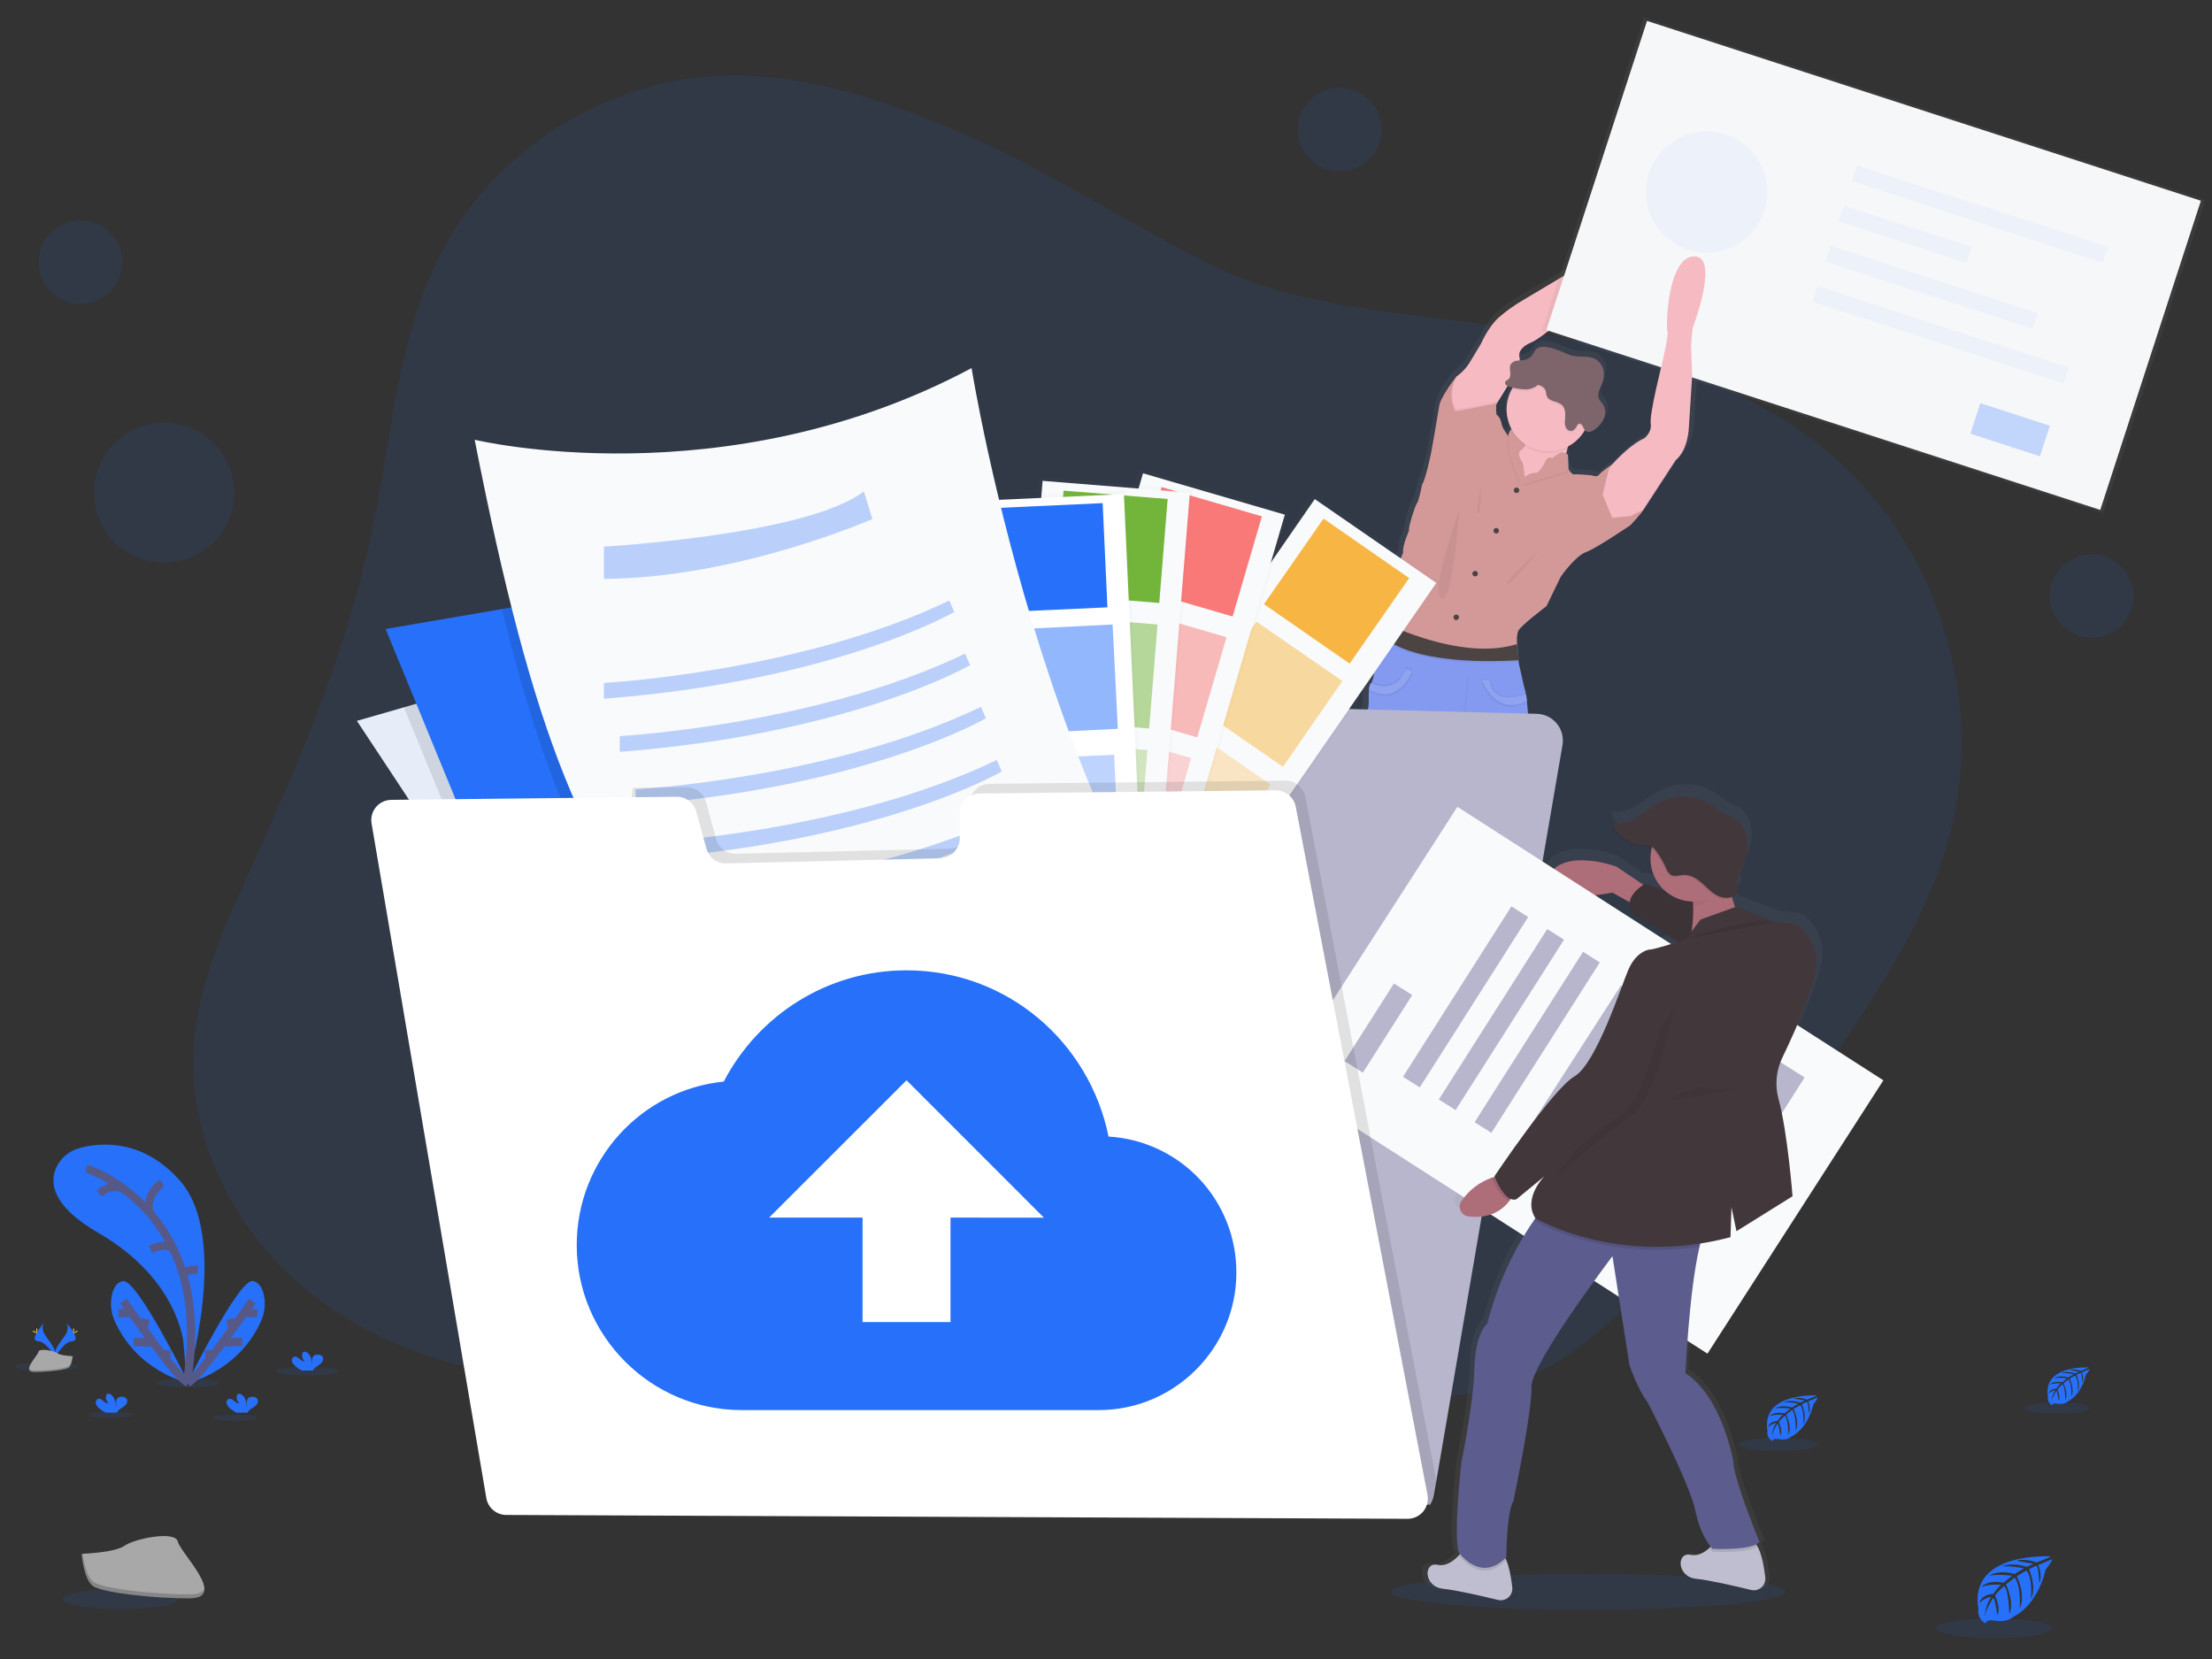 <svg width="92" height="69" viewBox="0 0 92 69" fill="none" xmlns="http://www.w3.org/2000/svg">
<rect x="0" y="0" width="92" height="69" fill="#333333" stroke="none"/>
<g clip-path="url(#clip0)">
<path opacity="0.1" d="M39.326 5.252C36.337 4.038 33.178 3.022 29.953 3.152C25.208 3.338 20.663 6.186 18.43 10.369C16.539 13.912 16.306 18.066 15.491 21.997C14.487 26.843 12.565 31.447 10.511 35.95C9.408 38.365 8.244 40.839 8.063 43.491C7.811 47.171 9.573 50.84 12.336 53.29C15.098 55.741 18.77 57.03 22.451 57.312C24.411 57.462 26.458 57.323 28.199 56.412C30.041 55.449 31.383 53.706 33.232 52.757C34.946 51.873 36.95 51.753 38.874 51.868C41.394 52.018 43.876 52.545 46.24 53.431C48.928 54.44 51.429 55.9 54.111 56.922C56.794 57.945 59.792 58.516 62.534 57.662C65.108 56.859 67.146 54.915 68.982 52.943C71.995 49.706 74.744 46.233 77.201 42.557C78.857 40.08 80.398 37.466 81.13 34.579C82.53 29.059 80.603 22.83 76.33 19.06C72.791 15.937 68.039 14.581 63.388 13.758C59.148 13.008 54.244 12.962 50.34 11.007C46.617 9.139 43.23 6.838 39.326 5.252Z" fill="#2670FA"/>
<path d="M70.679 10.388C69.53 10.434 69.472 13.395 69.544 13.525C69.615 13.654 69.283 14.991 69.283 14.991C69.283 14.991 68.762 17.017 68.823 17.394C68.883 17.771 68.542 18.017 68.542 18.017C68.032 18.218 67.393 18.865 67.223 19.043L67.18 19.089C67.18 19.089 66.686 19.41 66.6 19.537C66.513 19.664 66.278 19.563 66.278 19.563C66.278 19.563 65.61 19.498 65.524 19.524C65.464 19.542 65.371 19.433 65.318 19.363C65.293 19.331 65.277 19.306 65.277 19.306L65.257 18.708C65.231 18.689 65.204 18.672 65.176 18.658C65.19 18.591 65.207 18.521 65.228 18.449C65.528 18.303 65.781 18.076 65.959 17.794C65.978 17.763 65.996 17.732 66.013 17.701C66.057 17.732 66.111 17.747 66.165 17.743C66.188 17.744 66.212 17.742 66.235 17.737C66.31 17.717 66.38 17.681 66.441 17.633C66.607 17.521 66.74 17.366 66.824 17.185C66.839 17.15 66.851 17.115 66.86 17.078C66.848 17.098 66.835 17.118 66.822 17.138C66.854 17.053 66.866 16.962 66.859 16.872C66.852 16.782 66.825 16.695 66.78 16.616C66.717 16.515 66.619 16.433 66.579 16.321C66.511 16.127 66.639 15.927 66.718 15.738C66.794 15.565 66.819 15.374 66.789 15.188C66.774 15.095 66.739 15.006 66.688 14.926C66.637 14.847 66.57 14.778 66.492 14.725C66.176 14.52 65.747 14.632 65.381 14.534C65.251 14.491 65.123 14.44 64.999 14.38C64.811 14.299 64.615 14.238 64.415 14.199C64.216 14.159 63.975 14.155 63.852 14.31C63.817 14.36 63.786 14.411 63.76 14.465C63.72 14.53 63.668 14.586 63.606 14.63C63.544 14.674 63.474 14.706 63.4 14.723C63.328 14.737 63.254 14.745 63.179 14.746C63.186 14.716 63.186 14.685 63.179 14.655C63.086 14.35 63.353 14.123 63.7 13.986C64.048 13.85 65.369 12.811 65.523 12.564C65.676 12.317 66.752 11.544 66.752 11.544C66.752 11.544 68.36 11.089 68.888 9.433C69.415 7.777 66.364 10.59 66.057 10.674C65.75 10.758 65.31 11.076 65.31 11.076L63.353 12.206C62.98 12.416 62.627 12.659 62.298 12.934C61.824 13.342 61.524 14.037 61.524 14.037C61.524 14.037 61.337 14.342 61.063 14.784C60.913 15.036 60.709 15.252 60.467 15.418L60.475 15.402C60.454 15.428 59.781 16.277 59.721 16.648C59.662 17.02 59.387 18.532 59.387 18.532C59.387 18.532 59.146 19.72 58.98 19.954C58.98 19.954 58.846 20.636 58.767 20.727C58.687 20.819 58.364 21.785 58.419 21.883C58.419 21.883 58.112 22.552 58.166 22.805L57.612 24.131C57.612 24.131 57.311 24.786 57.331 25.169C57.341 25.355 57.349 25.571 57.354 25.748C57.354 25.776 57.354 25.802 57.354 25.828C57.354 25.856 57.354 25.883 57.354 25.908C57.325 25.958 57.248 26.085 57.169 26.238C57.054 26.462 56.933 26.74 56.94 26.912C56.953 27.214 56.954 27.952 56.815 28.222L56.774 28.206C56.725 28.287 56.697 28.379 56.693 28.473L56.703 28.478C56.703 28.501 56.696 28.525 56.693 28.551C56.659 28.859 56.709 29.287 56.631 29.381C56.524 29.511 56.577 32.395 56.577 32.395C56.577 32.395 56.404 34.199 56.751 35.343L56.724 36.239C56.724 36.239 56.711 37.083 56.751 37.203C56.791 37.322 56.805 38.177 56.805 38.177L57.005 39.606C57.005 39.606 56.737 41.814 56.965 42.359C57.097 42.66 57.178 42.981 57.206 43.308C57.322 43.372 57.446 43.42 57.575 43.45V43.531L57.522 44.874V44.948C57.522 44.948 57.516 44.983 57.511 45.042C57.511 45.052 57.511 45.063 57.511 45.075C57.511 45.078 57.511 45.081 57.511 45.084C57.511 45.093 57.511 45.103 57.511 45.112C57.511 45.12 57.511 45.127 57.511 45.134C57.511 45.14 57.511 45.147 57.511 45.153V45.169C57.511 45.202 57.511 45.238 57.511 45.275C57.511 45.289 57.511 45.304 57.511 45.319C57.511 45.335 57.511 45.328 57.511 45.332V45.352C57.511 45.361 57.511 45.37 57.511 45.379V45.392C57.511 45.405 57.515 45.418 57.517 45.432C57.517 45.435 57.517 45.438 57.517 45.442C57.517 45.457 57.523 45.471 57.526 45.486C57.526 45.5 57.533 45.515 57.537 45.529C57.537 45.531 57.537 45.532 57.537 45.534C57.537 45.541 57.541 45.549 57.543 45.556C57.543 45.56 57.543 45.563 57.543 45.567C57.543 45.576 57.549 45.585 57.551 45.594V45.601C57.559 45.623 57.567 45.646 57.577 45.668C57.577 45.67 57.577 45.673 57.577 45.675C57.577 45.683 57.584 45.692 57.588 45.7L57.593 45.712L57.604 45.733L57.61 45.745L57.621 45.765L57.629 45.777C57.629 45.784 57.636 45.79 57.64 45.797C57.644 45.803 57.645 45.805 57.648 45.809L57.66 45.828L57.669 45.84L57.682 45.858L57.691 45.87L57.706 45.888L57.715 45.899L57.732 45.919L57.741 45.928L57.768 45.955C57.771 45.958 57.774 45.961 57.777 45.963C57.784 45.969 57.79 45.976 57.797 45.981L57.81 45.992L57.828 46.006L57.843 46.017L57.861 46.03L57.878 46.042L57.895 46.053L57.914 46.063L57.932 46.075L57.952 46.084L57.972 46.094L57.992 46.103L58.012 46.112L58.034 46.121L58.056 46.129L58.078 46.137L58.102 46.144L58.14 46.156L58.171 46.164L58.196 46.169L58.222 46.174H58.249L58.276 46.178H58.304H58.332H58.361H58.391H58.421H58.548H58.585H58.615L58.659 46.174H58.685L58.758 46.166C58.758 46.166 59.67 46.302 59.699 45.942C59.699 45.923 59.699 45.904 59.703 45.884V45.838C59.703 45.833 59.703 45.827 59.703 45.822C59.703 45.804 59.703 45.785 59.703 45.765V45.757C59.703 45.736 59.703 45.716 59.703 45.695V45.652C59.703 45.617 59.703 45.581 59.703 45.544C59.703 45.531 59.703 45.518 59.703 45.504C59.703 45.467 59.703 45.431 59.703 45.395V45.389C59.703 45.38 59.703 45.373 59.703 45.364C59.698 45.186 59.689 45.021 59.683 44.928C59.683 44.879 59.678 44.848 59.678 44.848C59.678 44.848 59.368 44.38 59.419 44.205C59.469 44.03 59.458 43.436 59.458 43.436C59.458 43.436 59.337 43.151 59.256 42.898C59.25 42.879 59.244 42.86 59.239 42.842C59.306 42.764 59.369 42.684 59.428 42.6C59.544 41.981 59.465 41.342 59.202 40.769C59.186 40.759 59.174 40.745 59.165 40.728C59.157 40.712 59.152 40.694 59.153 40.675C59.152 40.672 59.152 40.669 59.153 40.666L59.308 38.769L59.214 37.665C59.214 37.665 59.147 36.911 59.294 36.587L59.588 33.73L60.004 32.068C60.004 32.068 60.138 32.002 60.245 32.315C60.353 32.627 60.619 34.042 60.619 34.042L61.262 36.38C61.262 36.38 61.369 37.212 61.462 37.329C61.556 37.446 61.556 37.965 61.556 37.965C61.556 37.965 61.757 38.381 61.73 38.563C61.703 38.744 61.73 39.238 61.796 39.407C61.862 39.575 61.89 40.772 61.89 40.772C61.813 41.164 61.822 41.567 61.917 41.955C62.078 42.552 61.983 43.306 61.983 43.306C62 43.332 62.019 43.357 62.038 43.381C62.032 43.399 62.024 43.417 62.018 43.433C61.976 43.541 61.943 43.617 61.943 43.617C61.943 43.617 61.934 44.212 61.983 44.387C62.033 44.562 61.723 45.029 61.723 45.029C61.723 45.029 61.723 45.058 61.718 45.11C61.712 45.202 61.703 45.367 61.698 45.546C61.698 45.554 61.698 45.562 61.698 45.571V45.577V45.685C61.698 45.699 61.698 45.712 61.698 45.726C61.698 45.762 61.698 45.798 61.698 45.834C61.698 45.84 61.698 45.847 61.698 45.854C61.698 45.86 61.698 45.864 61.698 45.869V45.876C61.698 45.897 61.698 45.918 61.698 45.938V45.947C61.698 45.966 61.698 45.985 61.698 46.004C61.697 46.009 61.697 46.014 61.698 46.019C61.698 46.034 61.698 46.05 61.698 46.066C61.698 46.081 61.698 46.105 61.702 46.123C61.733 46.483 62.644 46.348 62.644 46.348L62.717 46.356H62.743H62.787H62.816H62.854H62.98H63.01H63.039H63.068H63.096H63.124L63.151 46.352L63.178 46.348L63.203 46.342L63.229 46.337L63.261 46.329L63.298 46.318L63.322 46.311L63.344 46.303C63.352 46.3 63.359 46.298 63.366 46.295L63.388 46.286L63.408 46.277L63.429 46.268L63.449 46.258L63.467 46.248L63.486 46.238L63.504 46.226L63.523 46.215L63.539 46.204L63.556 46.191C63.562 46.188 63.567 46.184 63.572 46.18C63.578 46.176 63.584 46.171 63.589 46.166L63.603 46.155L63.623 46.137L63.632 46.128L63.659 46.102L63.667 46.092L63.685 46.074L63.694 46.062C63.7 46.056 63.705 46.05 63.709 46.044L63.718 46.032L63.732 46.014L63.74 46.001L63.753 45.983C63.755 45.978 63.758 45.974 63.761 45.97C63.761 45.964 63.768 45.957 63.772 45.951L63.779 45.939C63.779 45.932 63.786 45.925 63.79 45.919C63.792 45.915 63.794 45.911 63.796 45.907C63.796 45.899 63.803 45.892 63.807 45.885L63.812 45.874C63.812 45.866 63.819 45.858 63.823 45.849V45.842C63.832 45.819 63.841 45.797 63.848 45.774V45.768C63.848 45.759 63.854 45.75 63.857 45.741C63.857 45.737 63.857 45.734 63.857 45.73C63.857 45.723 63.857 45.715 63.864 45.708V45.703C63.864 45.702 63.864 45.7 63.864 45.699C63.864 45.684 63.872 45.67 63.875 45.656C63.875 45.642 63.881 45.627 63.884 45.613V45.602C63.884 45.589 63.889 45.576 63.89 45.563C63.892 45.55 63.89 45.554 63.89 45.549C63.89 45.544 63.89 45.532 63.89 45.523C63.89 45.514 63.89 45.509 63.89 45.503C63.89 45.496 63.89 45.495 63.89 45.49C63.89 45.485 63.89 45.46 63.89 45.445C63.89 45.408 63.89 45.373 63.89 45.34V45.304C63.89 45.297 63.89 45.29 63.89 45.282C63.89 45.273 63.89 45.264 63.89 45.254C63.89 45.251 63.89 45.248 63.89 45.245C63.89 45.233 63.89 45.222 63.89 45.213C63.885 45.154 63.88 45.119 63.88 45.119V45.046L63.829 43.746V43.666C63.904 43.624 63.98 43.576 64.06 43.521C64.06 43.521 64.046 42.78 64.26 42.482C64.474 42.184 64.153 41.404 64.153 41.404L64.02 38.611L64.073 37.326C63.967 37.135 63.911 36.92 63.912 36.702C63.891 36.424 63.818 36.151 63.698 35.899C63.698 35.899 63.565 35.457 63.725 35.327C63.886 35.197 63.552 32.355 63.552 32.355C63.552 32.355 63.632 30.279 63.479 29.046V29.026L63.522 29.006C63.509 28.908 63.495 28.815 63.48 28.729L63.435 28.743C63.416 28.634 63.389 28.527 63.355 28.422L63.141 27.441C63.141 27.441 63.136 27.39 63.13 27.315C63.123 27.226 63.115 27.107 63.113 27.002C63.113 26.957 63.117 26.913 63.128 26.87L63.117 26.86C63.118 26.837 63.121 26.814 63.128 26.792L63.081 26.753C63.081 26.753 63.075 26.708 63.07 26.641C63.059 26.491 63.054 26.231 63.128 26.084C63.235 25.87 64.334 25.058 64.334 25.058L64.95 23.826C64.95 23.826 65.565 22.962 66.032 22.793C66.499 22.625 67.955 21.657 67.955 21.657C67.955 21.657 68.462 21.138 68.502 21.015L68.519 20.989H68.529V20.972L69.896 18.927C70.443 18.485 70.463 17.543 70.463 17.543L70.606 15.392L70.559 14.12L70.625 13.397C70.625 13.397 71.826 10.343 70.679 10.388ZM62.847 15.954C62.699 16.214 62.62 16.508 62.62 16.808C62.62 16.822 62.62 16.836 62.62 16.851C62.62 16.865 62.62 16.874 62.62 16.885C62.62 17.153 62.683 17.416 62.803 17.655C62.742 17.723 62.697 17.803 62.67 17.89C62.603 17.805 62.405 17.545 62.394 17.372C62.38 17.165 62.18 17.022 62.18 17.022C62.18 17.022 62.143 16.628 62.193 16.561L62.2 16.555C62.2 16.555 62.205 16.545 62.217 16.529C62.274 16.443 62.466 16.153 62.665 15.823C62.698 15.837 62.732 15.848 62.767 15.857L62.889 15.887L62.847 15.954Z" fill="url(#paint0_linear)"/>
<path d="M66.743 15.738C66.755 15.71 66.765 15.681 66.775 15.653C66.744 15.716 66.717 15.782 66.694 15.849C66.711 15.812 66.728 15.775 66.743 15.738Z" fill="url(#paint1_linear)"/>
<path d="M63.204 17.648C63.204 17.648 62.953 18.846 62.489 19.001C62.025 19.156 63.052 20.527 63.052 20.527L65.18 20.411L65.219 19.967C65.219 19.967 64.817 19.078 65.49 17.995C66.163 16.914 63.204 17.648 63.204 17.648Z" fill="#F6BAC2"/>
<path d="M59.866 45.944C59.837 46.301 58.956 46.166 58.956 46.166C57.496 46.369 57.737 44.939 57.737 44.939V44.866L57.788 43.532L57.802 43.16C57.802 43.16 59.411 42.426 59.37 42.581C59.355 42.638 59.388 42.777 59.435 42.928C59.515 43.177 59.63 43.46 59.63 43.46C59.63 43.46 59.64 44.05 59.592 44.223C59.544 44.397 59.843 44.861 59.843 44.861C59.843 44.861 59.843 44.89 59.848 44.941C59.872 45.275 59.878 45.609 59.866 45.944Z" fill="#B77983"/>
<path d="M62.682 46.33C62.682 46.33 61.801 46.466 61.772 46.107C61.759 45.773 61.764 45.437 61.787 45.103C61.787 45.054 61.791 45.022 61.791 45.022C61.791 45.022 62.091 44.558 62.043 44.385C61.995 44.211 62.005 43.621 62.005 43.621C62.005 43.621 62.036 43.546 62.077 43.438C62.163 43.213 62.292 42.846 62.266 42.742C62.227 42.587 63.833 43.321 63.833 43.321L63.849 43.737L63.898 45.026V45.099C63.898 45.099 64.143 46.533 62.682 46.33Z" fill="#B77983"/>
<path d="M68.719 9.717C68.208 11.36 66.656 11.811 66.656 11.811C66.656 11.811 65.616 12.581 65.468 12.822C65.32 13.063 64.043 14.098 63.707 14.233C63.371 14.369 63.114 14.594 63.205 14.896C63.285 15.176 62.405 16.548 62.272 16.752L62.256 16.778L61.979 17.068L61.037 17.544L60.27 17.299L60.173 16.379L60.58 15.656C60.815 15.49 61.012 15.275 61.156 15.027C61.421 14.588 61.602 14.286 61.602 14.286C61.602 14.286 61.892 13.597 62.35 13.191C62.666 12.919 63.007 12.677 63.369 12.468L65.259 11.343C65.259 11.343 65.685 11.027 65.983 10.941C66.281 10.856 69.229 8.075 68.719 9.717Z" fill="#F6BAC2"/>
<path opacity="0.05" d="M61.037 16.952L62.295 16.701C62.281 16.715 62.273 16.733 62.272 16.753L62.256 16.779L61.979 17.069L61.037 17.545L60.27 17.3L60.173 16.38L60.58 15.657C60.194 16.46 60.57 17.03 60.57 17.03L61.037 16.952Z" fill="black"/>
<path opacity="0.05" d="M68.393 21.102C68.389 21.11 68.386 21.119 68.384 21.128C68.372 21.156 68.356 21.183 68.337 21.208L67.83 21.455L67.055 21.535L66.653 20.563L66.921 19.497L67.069 19.298L67.11 19.253C67.125 19.445 67.203 20.451 67.198 20.753C67.192 21.088 67.44 21.115 67.44 21.115L68.393 21.102Z" fill="black"/>
<path d="M68.354 21.176C68.35 21.184 68.347 21.193 68.345 21.201C68.306 21.323 67.817 21.839 67.817 21.839C67.817 21.839 66.41 22.799 65.959 22.964C65.508 23.128 64.913 23.988 64.913 23.988L64.32 25.211C64.32 25.211 63.256 26.014 63.153 26.23C63.081 26.376 63.087 26.631 63.097 26.782C63.097 26.849 63.107 26.893 63.107 26.893L62.793 27.22L62.543 27.48L62.191 27.847L61.618 27.766L59.831 27.483L59.488 27.29L57.586 26.22C57.586 26.22 57.586 26.153 57.581 26.051C57.581 26.006 57.581 25.955 57.576 25.898C57.571 25.724 57.563 25.508 57.554 25.325C57.535 24.945 57.825 24.294 57.825 24.294L58.36 22.979C58.308 22.728 58.605 22.064 58.605 22.064C58.553 21.968 58.863 21.008 58.94 20.918C59.018 20.828 59.147 20.151 59.147 20.151C59.308 19.919 59.54 18.74 59.54 18.74C59.54 18.74 59.805 17.245 59.862 16.872C59.919 16.498 60.57 15.661 60.591 15.636C60.127 16.486 60.533 17.104 60.533 17.104L60.998 17.024L62.256 16.779C62.198 16.817 62.237 17.242 62.237 17.242C62.348 17.327 62.422 17.452 62.443 17.59C62.455 17.779 62.684 18.072 62.727 18.124L62.733 18.131C62.749 18.042 62.785 17.957 62.837 17.882C62.889 17.807 62.957 17.745 63.036 17.699L63.327 18.086L63.424 18.55C63.424 18.55 63.397 18.615 63.23 18.744C63.063 18.872 63.301 19.207 63.301 19.207C63.381 19.343 63.405 19.845 63.405 19.845C63.618 19.658 63.952 19.658 63.952 19.658C64.089 19.522 64.2 19.363 64.281 19.188C64.288 19.159 64.301 19.132 64.32 19.11C64.338 19.087 64.362 19.069 64.389 19.056C64.415 19.044 64.445 19.038 64.474 19.038C64.504 19.039 64.532 19.046 64.559 19.059C64.656 18.975 64.762 18.901 64.875 18.84C65.03 18.759 65.21 18.92 65.21 18.92L65.229 19.514C65.229 19.514 65.245 19.538 65.27 19.571C65.32 19.642 65.411 19.75 65.468 19.732C65.549 19.706 66.197 19.77 66.197 19.77C66.197 19.77 66.423 19.866 66.507 19.744C66.59 19.622 67.07 19.3 67.07 19.3C67.07 19.3 67.162 20.496 67.162 20.83C67.162 21.165 67.403 21.192 67.403 21.192L68.354 21.176Z" fill="#D39999"/>
<path d="M63.076 20.508C63.14 20.508 63.191 20.456 63.191 20.392C63.191 20.329 63.14 20.277 63.076 20.277C63.012 20.277 62.96 20.329 62.96 20.392C62.96 20.456 63.012 20.508 63.076 20.508Z" fill="#4B4442"/>
<path d="M62.23 22.19C62.294 22.19 62.346 22.138 62.346 22.075C62.346 22.011 62.294 21.959 62.23 21.959C62.166 21.959 62.115 22.011 62.115 22.075C62.115 22.138 62.166 22.19 62.23 22.19Z" fill="#4B4442"/>
<path d="M60.566 25.791C60.63 25.791 60.682 25.739 60.682 25.675C60.682 25.611 60.63 25.56 60.566 25.56C60.502 25.56 60.451 25.611 60.451 25.675C60.451 25.739 60.502 25.791 60.566 25.791Z" fill="#4B4442"/>
<path d="M61.353 23.974C61.417 23.974 61.469 23.922 61.469 23.858C61.469 23.795 61.417 23.743 61.353 23.743C61.289 23.743 61.237 23.795 61.237 23.858C61.237 23.922 61.289 23.974 61.353 23.974Z" fill="#4B4442"/>
<path opacity="0.05" d="M59.442 42.928C58.837 43.646 58.184 43.633 57.795 43.532L57.809 43.16C57.809 43.16 59.417 42.426 59.377 42.581C59.361 42.638 59.392 42.777 59.442 42.928Z" fill="black"/>
<path opacity="0.05" d="M63.849 43.74C62.822 44.333 62.22 43.639 62.08 43.442C62.166 43.216 62.295 42.85 62.269 42.745C62.23 42.59 63.836 43.324 63.836 43.324L63.849 43.74Z" fill="black"/>
<path d="M64.262 42.49C64.056 42.787 64.068 43.521 64.068 43.521C62.739 44.474 62.043 43.315 62.043 43.315C62.043 43.315 62.133 42.568 61.979 41.975C61.887 41.59 61.878 41.19 61.953 40.802C61.953 40.802 61.927 39.617 61.862 39.449C61.797 39.282 61.772 38.792 61.798 38.612C61.824 38.431 61.63 38.02 61.63 38.02C61.63 38.02 61.63 37.504 61.54 37.388C61.449 37.273 61.347 36.447 61.347 36.447L60.728 34.128C60.728 34.128 60.47 32.724 60.367 32.415C60.264 32.105 60.135 32.17 60.135 32.17L59.763 33.832L59.479 36.666C59.337 36.987 59.399 37.736 59.399 37.736L59.489 38.831L59.339 40.712C59.339 40.715 59.339 40.719 59.339 40.722C59.339 40.74 59.343 40.758 59.351 40.774C59.359 40.79 59.371 40.804 59.386 40.815C59.64 41.385 59.715 42.018 59.602 42.632C58.622 44.05 57.435 43.315 57.435 43.315C57.409 42.991 57.331 42.674 57.203 42.375C56.984 41.834 57.242 39.644 57.242 39.644L57.048 38.226C57.048 38.226 57.035 37.376 56.996 37.262C56.958 37.149 56.971 36.309 56.971 36.309L56.996 35.42C56.661 34.285 56.828 32.495 56.828 32.495C56.828 32.495 56.777 29.635 56.881 29.505C56.956 29.412 56.908 28.988 56.94 28.682C56.944 28.589 56.97 28.498 57.016 28.418L57.029 28.405C57.197 28.198 57.197 27.374 57.183 27.051C57.177 26.881 57.293 26.605 57.404 26.383C57.485 26.227 57.558 26.099 57.585 26.052L57.596 26.034C57.596 26.034 58.332 26.214 60.279 27.142C60.628 27.315 61.002 27.43 61.388 27.485C61.579 27.511 61.773 27.514 61.966 27.494C62.26 27.466 62.543 27.374 62.797 27.224C62.932 27.148 63.053 27.05 63.157 26.936C63.13 27.016 63.147 27.291 63.157 27.455C63.162 27.529 63.167 27.58 63.167 27.58L63.382 28.536C63.417 28.649 63.444 28.765 63.462 28.882C63.478 28.967 63.491 29.059 63.503 29.157C63.653 30.38 63.573 32.44 63.573 32.44C63.573 32.44 63.894 35.262 63.741 35.391C63.587 35.519 63.714 35.958 63.714 35.958C63.831 36.209 63.901 36.48 63.921 36.756C63.92 36.972 63.973 37.185 64.076 37.375L64.024 38.65L64.159 41.417C64.159 41.417 64.469 42.194 64.262 42.49Z" fill="#8499F0"/>
<path opacity="0.05" d="M62.749 37.826C62.749 37.826 63.727 37.264 63.94 37.517C64.153 37.77 62.749 37.826 62.749 37.826Z" fill="black"/>
<path opacity="0.05" d="M63.34 38.135C63.34 38.135 63.179 38.215 63.533 38.318C63.888 38.421 63.34 38.135 63.34 38.135Z" fill="black"/>
<path opacity="0.05" d="M57.431 36.589C57.398 36.599 58.244 37.159 59.008 36.695C59.005 36.695 57.622 36.531 57.431 36.589Z" fill="black"/>
<path opacity="0.05" d="M58.966 37.661C58.966 37.661 58.735 38.116 58.26 38.184C57.786 38.251 58.966 37.661 58.966 37.661Z" fill="black"/>
<path opacity="0.05" d="M62.072 38.648C62.072 38.648 63.185 40.415 62.972 40.832C62.759 41.249 62.072 38.648 62.072 38.648Z" fill="black"/>
<path opacity="0.05" d="M60.195 27.93L60.079 31.39C60.079 31.39 60.766 31.361 60.883 30.221C61.001 29.081 61.087 28.152 61.087 28.152L60.195 27.93Z" fill="black"/>
<path d="M60.156 27.853L60.041 31.313C60.041 31.313 60.727 31.284 60.845 30.143C60.962 29.003 61.05 28.076 61.05 28.076L60.156 27.853Z" fill="#8499F0"/>
<path opacity="0.05" d="M58.764 28.008C58.764 28.008 58.222 29.459 56.981 28.757C56.985 28.664 57.011 28.573 57.057 28.492C57.396 28.634 58.183 28.843 58.505 27.901L58.764 28.008Z" fill="black"/>
<path opacity="0.05" d="M58.725 27.853C58.725 27.853 58.183 29.305 56.943 28.602C56.946 28.509 56.972 28.418 57.019 28.337C57.358 28.48 58.144 28.688 58.466 27.747L58.725 27.853Z" fill="black"/>
<path d="M58.725 27.93C58.725 27.93 58.183 29.382 56.943 28.679C56.946 28.586 56.972 28.495 57.019 28.415C57.358 28.558 58.144 28.765 58.466 27.824L58.725 27.93Z" fill="#8499F0"/>
<path opacity="0.05" d="M63.47 29.235C62.108 29.882 61.608 28.356 61.608 28.356L61.93 28.366C61.986 29.341 63.063 29.079 63.432 28.959C63.445 29.047 63.458 29.137 63.47 29.235Z" fill="black"/>
<path opacity="0.05" d="M63.547 29.119C62.186 29.765 61.685 28.239 61.685 28.239L62.007 28.249C62.063 29.225 63.14 28.963 63.509 28.843C63.522 28.928 63.535 29.021 63.547 29.119Z" fill="black"/>
<path d="M63.509 29.157C62.147 29.804 61.647 28.278 61.647 28.278L61.969 28.288C62.025 29.264 63.102 29.002 63.471 28.882C63.484 28.967 63.497 29.059 63.509 29.157Z" fill="#8499F0"/>
<path opacity="0.1" d="M58.725 27.93C58.725 27.93 58.183 29.382 56.943 28.679C56.946 28.586 56.972 28.495 57.019 28.415C57.358 28.558 58.144 28.765 58.466 27.824L58.725 27.93Z" fill="white"/>
<path opacity="0.1" d="M63.509 29.157C62.147 29.804 61.647 28.278 61.647 28.278L61.969 28.288C62.025 29.264 63.102 29.002 63.471 28.882C63.484 28.967 63.497 29.059 63.509 29.157Z" fill="white"/>
<path opacity="0.05" d="M59.876 45.675C59.876 45.773 59.876 45.866 59.866 45.942C59.837 46.299 58.957 46.164 58.957 46.164C58.153 46.276 57.863 45.891 57.767 45.522C57.737 45.402 57.722 45.279 57.723 45.156C57.722 45.082 57.727 45.008 57.737 44.935V44.862C57.823 44.837 57.913 44.833 58.001 44.85C58.088 44.868 58.169 44.907 58.238 44.964C58.596 45.254 59.07 45.032 59.07 45.032C59.07 45.032 59.418 45.061 59.553 45.176C59.628 45.242 59.753 45.085 59.848 44.935C59.853 45.032 59.862 45.206 59.868 45.393C59.874 45.488 59.876 45.585 59.876 45.675Z" fill="black"/>
<path opacity="0.05" d="M58.464 45.654C58.464 45.654 58.222 45.89 57.767 45.525C57.737 45.405 57.722 45.282 57.723 45.159C57.955 45.336 58.386 45.654 58.464 45.654Z" fill="black"/>
<path opacity="0.05" d="M59.876 45.675C59.856 45.69 59.834 45.701 59.81 45.707C59.786 45.713 59.761 45.714 59.736 45.71C59.712 45.706 59.688 45.697 59.667 45.684C59.646 45.671 59.628 45.653 59.614 45.633C59.708 45.561 59.795 45.481 59.872 45.392C59.874 45.488 59.876 45.584 59.876 45.675Z" fill="black"/>
<path opacity="0.05" d="M61.764 45.84C61.764 45.94 61.764 46.032 61.772 46.108C61.801 46.466 62.682 46.33 62.682 46.33C63.486 46.442 63.776 46.057 63.871 45.687C63.919 45.496 63.929 45.297 63.901 45.101V45.028C63.816 45.003 63.725 44.999 63.638 45.017C63.55 45.034 63.469 45.073 63.4 45.13C63.042 45.42 62.569 45.197 62.569 45.197C62.569 45.197 62.22 45.227 62.086 45.343C62.01 45.408 61.886 45.251 61.792 45.102C61.786 45.198 61.776 45.373 61.771 45.559C61.764 45.653 61.763 45.749 61.764 45.84Z" fill="black"/>
<path opacity="0.05" d="M63.175 45.817C63.175 45.817 63.417 46.054 63.871 45.689C63.901 45.569 63.916 45.447 63.916 45.323C63.683 45.499 63.252 45.817 63.175 45.817Z" fill="black"/>
<path opacity="0.05" d="M61.764 45.84C61.783 45.855 61.806 45.866 61.83 45.872C61.853 45.879 61.878 45.88 61.903 45.876C61.927 45.872 61.951 45.863 61.971 45.85C61.992 45.836 62.01 45.819 62.024 45.798C61.93 45.727 61.844 45.647 61.767 45.557C61.764 45.653 61.763 45.749 61.764 45.84Z" fill="black"/>
<path opacity="0.05" d="M60.702 21.176C60.702 21.176 59.463 24.59 59.94 24.887C60.417 25.183 60.702 21.176 60.702 21.176Z" fill="black"/>
<path opacity="0.05" d="M61.605 20.122C61.605 20.122 61.371 21.256 61.488 21.359C61.605 21.462 61.605 20.122 61.605 20.122Z" fill="black"/>
<path opacity="0.05" d="M64.106 22.764C64.106 22.764 62.583 24.181 62.686 24.297C62.789 24.413 64.106 22.764 64.106 22.764Z" fill="black"/>
<path opacity="0.05" d="M65.27 19.645C64.693 19.821 63.345 20.232 63.33 20.229L63.405 19.922C63.618 19.735 63.952 19.735 63.952 19.735C64.088 19.599 64.2 19.44 64.281 19.265C64.288 19.236 64.301 19.209 64.32 19.187C64.338 19.164 64.362 19.146 64.389 19.133C64.415 19.121 64.445 19.115 64.474 19.115C64.504 19.116 64.532 19.123 64.559 19.136C64.656 19.052 64.762 18.979 64.875 18.917C65.03 18.837 65.21 18.997 65.21 18.997L65.229 19.59C65.229 19.59 65.245 19.612 65.27 19.645Z" fill="black"/>
<path d="M65.27 19.569C64.693 19.745 63.345 20.156 63.33 20.152L63.405 19.846C63.618 19.66 63.952 19.66 63.952 19.66C64.088 19.523 64.2 19.364 64.281 19.189C64.288 19.161 64.301 19.134 64.32 19.111C64.338 19.088 64.362 19.07 64.389 19.058C64.415 19.045 64.445 19.039 64.474 19.04C64.504 19.04 64.532 19.047 64.559 19.061C64.656 18.977 64.762 18.903 64.875 18.841C65.03 18.761 65.21 18.922 65.21 18.922L65.229 19.515C65.229 19.515 65.245 19.535 65.27 19.569Z" fill="#D39999"/>
<path opacity="0.05" d="M63.262 19.248C63.343 19.384 63.365 19.886 63.365 19.886L63.141 20.064L62.715 18.837L62.695 18.199L62.687 18.163L62.694 18.17C62.71 18.08 62.745 17.995 62.798 17.921C62.85 17.846 62.918 17.784 62.997 17.739L63.287 18.125L63.385 18.588C63.385 18.588 63.358 18.654 63.191 18.782C63.023 18.911 63.262 19.248 63.262 19.248Z" fill="black"/>
<path d="M63.302 19.207C63.382 19.343 63.406 19.845 63.406 19.845L63.181 20.025L62.755 18.798L62.736 18.16L62.727 18.124L62.733 18.131C62.749 18.042 62.785 17.957 62.837 17.882C62.889 17.807 62.958 17.745 63.036 17.699L63.327 18.086L63.424 18.55C63.424 18.55 63.397 18.615 63.23 18.743C63.063 18.872 63.302 19.207 63.302 19.207Z" fill="#D39999"/>
<path opacity="0.05" d="M66.145 17.107C66.145 17.451 66.043 17.787 65.852 18.073C65.66 18.359 65.388 18.582 65.07 18.713C64.752 18.845 64.402 18.879 64.064 18.812C63.726 18.745 63.416 18.579 63.173 18.336C62.929 18.093 62.764 17.783 62.697 17.445C62.629 17.108 62.664 16.759 62.796 16.441C62.928 16.123 63.151 15.851 63.437 15.661C63.723 15.469 64.06 15.367 64.404 15.367C64.633 15.366 64.861 15.409 65.073 15.496C65.285 15.583 65.478 15.711 65.64 15.873C65.802 16.035 65.93 16.227 66.017 16.439C66.104 16.651 66.147 16.878 66.145 17.107Z" fill="black"/>
<path d="M66.145 17.029C66.146 17.373 66.043 17.71 65.852 17.996C65.661 18.282 65.389 18.506 65.07 18.637C64.752 18.769 64.402 18.804 64.064 18.736C63.726 18.669 63.415 18.504 63.172 18.26C62.928 18.017 62.762 17.707 62.695 17.369C62.628 17.032 62.662 16.682 62.794 16.364C62.926 16.046 63.15 15.774 63.436 15.583C63.723 15.392 64.06 15.29 64.404 15.29C64.633 15.289 64.86 15.333 65.072 15.42C65.284 15.507 65.476 15.635 65.638 15.797C65.8 15.959 65.928 16.151 66.016 16.362C66.103 16.574 66.147 16.8 66.145 17.029Z" fill="#F6BAC2"/>
<path opacity="0.05" d="M66.145 17.029C66.146 17.348 66.058 17.661 65.892 17.933C65.866 17.887 65.851 17.834 65.825 17.788C65.789 17.723 65.706 17.668 65.644 17.707C65.618 17.728 65.598 17.756 65.587 17.788C65.536 17.894 65.446 18.001 65.328 17.999C65.276 17.993 65.228 17.972 65.188 17.939C65.149 17.905 65.121 17.861 65.107 17.811C65.082 17.71 65.078 17.606 65.094 17.504C65.112 17.295 65.115 17.054 64.96 16.914C64.86 16.84 64.745 16.789 64.624 16.763C64.506 16.725 64.383 16.664 64.334 16.55C64.302 16.47 64.31 16.384 64.281 16.309C64.251 16.248 64.207 16.196 64.153 16.156C64.099 16.116 64.035 16.09 63.968 16.079C63.815 16.206 63.62 16.272 63.421 16.266C63.238 16.262 63.057 16.233 62.882 16.181C63.07 15.845 63.364 15.58 63.718 15.428C64.073 15.277 64.468 15.247 64.841 15.344C65.214 15.441 65.545 15.659 65.781 15.963C66.017 16.268 66.145 16.642 66.145 17.027V17.029Z" fill="black"/>
<path d="M64.281 16.233C64.31 16.314 64.302 16.401 64.334 16.474C64.382 16.588 64.505 16.649 64.624 16.688C64.745 16.714 64.859 16.765 64.96 16.837C65.115 16.979 65.112 17.22 65.094 17.429C65.078 17.531 65.082 17.635 65.107 17.735C65.121 17.785 65.149 17.83 65.188 17.863C65.228 17.897 65.276 17.918 65.327 17.923C65.446 17.923 65.536 17.819 65.586 17.712C65.598 17.681 65.618 17.653 65.644 17.632C65.705 17.591 65.789 17.645 65.825 17.712C65.85 17.782 65.885 17.847 65.929 17.907C65.958 17.932 65.992 17.949 66.029 17.958C66.066 17.966 66.104 17.965 66.141 17.956C66.213 17.936 66.281 17.901 66.339 17.853C66.5 17.741 66.628 17.587 66.709 17.409C66.749 17.319 66.767 17.222 66.763 17.125C66.759 17.027 66.732 16.932 66.686 16.846C66.625 16.745 66.53 16.664 66.492 16.552C66.426 16.36 66.55 16.163 66.626 15.975C66.699 15.803 66.723 15.614 66.695 15.429C66.68 15.337 66.647 15.249 66.597 15.17C66.548 15.091 66.484 15.023 66.407 14.969C66.102 14.766 65.689 14.877 65.335 14.78C65.208 14.738 65.085 14.687 64.966 14.628C64.785 14.548 64.596 14.487 64.403 14.448C64.21 14.409 63.978 14.404 63.856 14.558C63.823 14.607 63.794 14.659 63.768 14.712C63.73 14.776 63.68 14.831 63.62 14.875C63.56 14.919 63.493 14.95 63.421 14.967C63.317 14.992 63.208 14.986 63.099 15.001C63.045 15.005 62.994 15.021 62.947 15.047C62.901 15.074 62.861 15.111 62.831 15.155C62.778 15.251 62.8 15.368 62.813 15.476C62.826 15.584 62.82 15.712 62.733 15.779C62.692 15.81 62.636 15.825 62.611 15.87C62.599 15.895 62.597 15.924 62.604 15.952C62.611 15.979 62.626 16.004 62.648 16.021C62.694 16.055 62.746 16.079 62.802 16.089C63.002 16.151 63.21 16.187 63.419 16.194C63.631 16.201 63.837 16.125 63.993 15.983C63.98 15.996 63.891 15.991 63.875 15.99C64.031 16.007 64.222 16.076 64.281 16.233Z" fill="#7E646B"/>
<g opacity="0.05">
<path opacity="0.05" d="M66.438 17.657C66.38 17.705 66.312 17.741 66.239 17.761C66.203 17.77 66.165 17.771 66.128 17.762C66.091 17.754 66.057 17.736 66.029 17.712C65.985 17.652 65.949 17.586 65.924 17.517C65.888 17.452 65.804 17.397 65.742 17.436C65.717 17.458 65.697 17.486 65.685 17.517C65.635 17.624 65.544 17.73 65.426 17.728C65.375 17.723 65.326 17.702 65.287 17.668C65.248 17.635 65.22 17.59 65.207 17.54C65.182 17.44 65.177 17.335 65.193 17.233C65.212 17.024 65.214 16.784 65.059 16.643C64.959 16.57 64.844 16.518 64.722 16.493C64.605 16.454 64.481 16.393 64.433 16.279C64.401 16.199 64.409 16.113 64.38 16.038C64.332 15.91 64.198 15.84 64.067 15.808C63.913 15.934 63.718 16.001 63.519 15.996C63.31 15.988 63.103 15.953 62.903 15.89C62.847 15.88 62.794 15.857 62.749 15.823C62.74 15.815 62.731 15.805 62.724 15.795C62.688 15.81 62.657 15.834 62.634 15.864C62.623 15.89 62.62 15.919 62.627 15.947C62.634 15.974 62.65 15.999 62.672 16.016C62.717 16.05 62.77 16.074 62.825 16.084C63.025 16.146 63.233 16.181 63.442 16.189C63.641 16.194 63.835 16.128 63.989 16.002C64.12 16.034 64.255 16.103 64.303 16.231C64.332 16.311 64.324 16.398 64.356 16.472C64.404 16.586 64.527 16.647 64.645 16.685C64.767 16.711 64.881 16.762 64.981 16.835C65.137 16.976 65.133 17.217 65.116 17.426C65.099 17.528 65.104 17.633 65.129 17.733C65.142 17.783 65.171 17.827 65.21 17.861C65.249 17.894 65.298 17.915 65.349 17.921C65.467 17.921 65.557 17.816 65.608 17.71C65.62 17.678 65.639 17.65 65.665 17.629C65.727 17.588 65.811 17.643 65.847 17.71C65.872 17.779 65.907 17.845 65.951 17.905C65.98 17.929 66.014 17.947 66.051 17.955C66.087 17.963 66.126 17.963 66.162 17.953C66.235 17.933 66.302 17.898 66.361 17.85C66.522 17.738 66.65 17.585 66.731 17.406C66.745 17.372 66.757 17.336 66.765 17.3C66.683 17.441 66.571 17.563 66.438 17.657Z" fill="black"/>
<path opacity="0.05" d="M66.599 16.081C66.616 16.044 66.632 16.008 66.647 15.971C66.662 15.935 66.668 15.915 66.677 15.886C66.647 15.95 66.621 16.015 66.599 16.081Z" fill="black"/>
<path opacity="0.05" d="M62.838 15.576C62.919 15.508 62.925 15.386 62.912 15.281C62.902 15.219 62.897 15.157 62.896 15.095C62.879 15.112 62.864 15.131 62.852 15.151C62.799 15.248 62.822 15.365 62.834 15.473C62.839 15.507 62.84 15.542 62.838 15.576Z" fill="black"/>
</g>
<path opacity="0.05" d="M63.156 27.534C63.006 27.545 62.796 27.556 62.544 27.565C62.368 27.57 62.172 27.574 61.962 27.574C61.779 27.574 61.585 27.574 61.384 27.566C60.748 27.549 60.114 27.484 59.488 27.37C58.653 27.21 57.88 26.933 57.397 26.463C57.478 26.308 57.551 26.178 57.578 26.133C57.578 26.088 57.578 26.035 57.573 25.979C58.422 26.381 61.067 27.497 63.094 26.863C63.094 26.929 63.104 26.974 63.104 26.974L63.15 27.012C63.127 27.096 63.141 27.37 63.156 27.534Z" fill="black"/>
<path d="M63.156 27.457C63.006 27.468 62.796 27.479 62.544 27.487C62.368 27.493 62.172 27.497 61.962 27.497C61.779 27.497 61.585 27.497 61.384 27.488C60.748 27.471 60.114 27.407 59.488 27.293C58.653 27.133 57.88 26.855 57.397 26.386C57.478 26.23 57.551 26.101 57.578 26.055C57.578 26.01 57.578 25.958 57.573 25.901C58.422 26.303 61.067 27.419 63.094 26.789C63.094 26.855 63.104 26.9 63.104 26.9L63.15 26.938C63.127 27.019 63.141 27.293 63.156 27.457Z" fill="#4B4442"/>
<path d="M23.016 62.613C22.919 62.497 22.848 62.362 22.805 62.218C22.763 62.073 22.75 61.921 22.769 61.772L26.319 32.761L26.613 30.351C26.646 30.083 26.776 29.836 26.977 29.657C27.179 29.477 27.44 29.377 27.71 29.375L38.108 29.305C38.256 29.305 38.402 29.274 38.538 29.216C38.675 29.158 38.798 29.073 38.901 28.967C39.004 28.86 39.084 28.735 39.138 28.597C39.191 28.459 39.217 28.312 39.213 28.164L39.209 28.054C39.204 27.905 39.229 27.756 39.282 27.617C39.336 27.478 39.417 27.351 39.521 27.244C39.625 27.136 39.749 27.051 39.886 26.993C40.024 26.934 40.172 26.904 40.321 26.904H51.247C51.542 26.904 51.824 27.021 52.033 27.229C52.241 27.437 52.359 27.719 52.359 28.013C52.359 28.063 52.356 28.113 52.35 28.162C52.329 28.317 52.341 28.474 52.385 28.624C52.43 28.773 52.505 28.912 52.606 29.031C52.708 29.149 52.833 29.245 52.974 29.312C53.115 29.38 53.268 29.416 53.424 29.42L63.918 29.688C64.077 29.692 64.234 29.73 64.378 29.8C64.521 29.87 64.648 29.97 64.749 30.093C64.85 30.216 64.924 30.359 64.965 30.514C65.006 30.668 65.013 30.829 64.986 30.986L59.74 61.589L59.641 62.168C59.617 62.316 59.562 62.457 59.48 62.582L23.016 62.613Z" fill="#B7B6CC"/>
<g opacity="0.5">
<path opacity="0.5" d="M54.593 20.523L42.578 37.893L47.895 41.562L59.91 24.192L54.593 20.523Z" fill="url(#paint2_linear)"/>
</g>
<path d="M59.738 24.246L54.683 20.758L42.829 37.895L47.884 41.383L59.738 24.246Z" fill="#F9FAFB"/>
<path d="M58.609 24.043L55.047 21.57L52.571 25.128L56.133 27.601L58.609 24.043Z" fill="#F7B643"/>
<path opacity="0.5" d="M55.83 28.323L52.257 25.857L49.788 29.426L53.361 31.892L55.83 28.323Z" fill="#F7B643"/>
<path opacity="0.3" d="M52.849 32.632L49.275 30.166L46.806 33.736L50.38 36.202L52.849 32.632Z" fill="#F7B643"/>
<g opacity="0.5">
<path opacity="0.5" d="M47.376 19.489L41.469 39.678L47.672 41.489L53.579 21.3L47.376 19.489Z" fill="url(#paint3_linear)"/>
</g>
<path d="M53.438 21.406L47.54 19.685L41.713 39.602L47.611 41.323L53.438 21.406Z" fill="#F9FAFB"/>
<path d="M52.484 21.477L48.315 20.26L47.096 24.424L51.266 25.641L52.484 21.477Z" fill="#F97878"/>
<path opacity="0.5" d="M51.013 26.504L46.844 25.287L45.625 29.451L49.794 30.668L51.013 26.504Z" fill="#F97878"/>
<path opacity="0.3" d="M49.542 31.53L45.372 30.314L44.154 34.478L48.323 35.694L49.542 31.53Z" fill="#F97878"/>
<g opacity="0.5">
<path opacity="0.5" d="M43.169 19.84L41.48 40.806L47.922 41.323L49.611 20.358L43.169 19.84Z" fill="url(#paint4_linear)"/>
</g>
<path d="M49.487 20.491L43.363 19.999L41.697 40.682L47.821 41.174L49.487 20.491Z" fill="#F9FAFB"/>
<path d="M48.564 20.754L44.234 20.406L43.886 24.73L48.215 25.078L48.564 20.754Z" fill="#73B53B"/>
<path opacity="0.5" d="M48.143 25.973L43.813 25.625L43.465 29.95L47.795 30.298L48.143 25.973Z" fill="#73B53B"/>
<path opacity="0.3" d="M47.723 31.194L43.393 30.846L43.045 35.171L47.374 35.519L47.723 31.194Z" fill="#73B53B"/>
<g opacity="0.5">
<path opacity="0.5" d="M46.845 20.405L40.389 20.699L41.348 41.71L47.804 41.416L46.845 20.405Z" fill="url(#paint5_linear)"/>
</g>
<path d="M46.745 20.551L40.607 20.831L41.553 41.559L47.691 41.28L46.745 20.551Z" fill="white"/>
<path d="M45.861 20.926L41.522 21.124L41.72 25.457L46.059 25.26L45.861 20.926Z" fill="#2670FA"/>
<path opacity="0.5" d="M46.275 25.973L41.931 26.19L42.148 30.528L46.492 30.311L46.275 25.973Z" fill="#2670FA"/>
<path opacity="0.3" d="M46.339 31.39L42 31.588L42.198 35.922L46.537 35.724L46.339 31.39Z" fill="#2670FA"/>
<path d="M43.214 48.176L37.755 50.285L29.776 53.366C29.474 52.803 29.03 52.044 28.481 51.137C26.591 48.009 23.464 43.144 20.68 38.868C17.544 34.048 14.844 29.982 14.844 29.982L16.798 29.419L32.762 24.79L43.214 48.176Z" fill="#E6ECF8"/>
<path opacity="0.1" d="M43.214 48.176L37.755 50.285C34.705 50.92 31.593 51.206 28.479 51.137C26.589 48.009 23.462 43.144 20.678 38.868L16.799 29.416L32.762 24.79L43.214 48.176Z" fill="black"/>
<path d="M47.275 46.863C47.275 46.863 38.795 51.874 26.133 50.741L16.039 26.161L20.877 25.331L37.6 22.462L47.09 46.386L47.275 46.863Z" fill="#2670FA"/>
<path opacity="0.1" d="M47.086 46.389C45.089 46.487 42.779 46.477 40.455 46.2C37.939 45.904 35.409 45.295 33.24 44.179C31.426 43.246 29.876 42.232 28.524 41.015C25.007 37.856 22.831 33.337 20.877 25.334L37.599 22.466L47.086 46.389Z" fill="black"/>
<path d="M53.308 45.014C53.308 45.014 47.057 46.237 40.694 45.484C38.178 45.188 35.648 44.58 33.479 43.463C31.665 42.531 30.116 41.516 28.763 40.299C24.41 36.388 22.112 30.394 19.742 18.29C19.742 18.29 30.134 20.796 40.41 15.308C40.407 15.312 43.871 36.901 53.308 45.014Z" fill="#F9FAFB"/>
<path opacity="0.1" d="M40.693 45.484C38.178 45.189 35.648 44.58 33.479 43.463C31.665 42.531 30.115 41.516 28.763 40.299C32.468 39.999 33.001 37.976 33.001 37.976C35.748 42.33 40.693 45.484 40.693 45.484Z" fill="black"/>
<path opacity="0.3" d="M25.117 22.734C25.117 22.734 33.568 22.257 35.928 20.437L36.286 21.586C36.286 21.586 30.702 24.046 25.117 24.076V22.734Z" fill="#2670FA"/>
<path opacity="0.3" d="M25.117 28.405C25.117 28.405 33.3 27.957 39.482 24.975L39.691 25.452C39.691 25.452 34.785 28.312 25.117 29.061V28.405Z" fill="#2670FA"/>
<path opacity="0.3" d="M25.776 30.615C25.776 30.615 33.958 30.167 40.139 27.185L40.349 27.662C40.349 27.662 35.443 30.521 25.776 31.271V30.615Z" fill="#2670FA"/>
<path opacity="0.3" d="M26.434 32.828C26.434 32.828 34.616 32.38 40.798 29.398L41.006 29.875C41.006 29.875 36.1 32.735 26.434 33.484V32.828Z" fill="#2670FA"/>
<path opacity="0.3" d="M27.092 35.04C27.092 35.04 35.274 34.593 41.456 31.61L41.665 32.088C41.665 32.088 36.759 34.948 27.092 35.697V35.04Z" fill="#2670FA"/>
<path opacity="0.3" d="M27.75 37.254C27.75 37.254 35.932 36.807 42.114 33.824L42.323 34.301C42.323 34.301 37.417 37.161 27.75 37.91V37.254Z" fill="#2670FA"/>
<path d="M85.282 64.731C85.282 64.731 81.882 64.526 82.282 66.906C82.282 66.906 82.202 67.326 82.585 67.517C82.585 67.517 82.591 67.34 82.933 67.401C83.055 67.421 83.18 67.427 83.303 67.418C83.47 67.407 83.628 67.342 83.754 67.232C83.754 67.232 84.71 66.838 85.082 65.278C85.082 65.278 85.357 64.937 85.346 64.85L84.772 65.091C84.772 65.091 84.969 65.504 84.814 65.847C84.814 65.847 84.796 65.106 84.686 65.124C84.663 65.124 84.387 65.267 84.387 65.267C84.387 65.267 84.724 65.99 84.468 66.511C84.468 66.511 84.564 65.623 84.279 65.319L83.877 65.555C83.877 65.555 84.271 66.299 84.004 66.906C84.004 66.906 84.073 65.975 83.792 65.612L83.426 65.897C83.426 65.897 83.797 66.63 83.571 67.134C83.571 67.134 83.541 66.05 83.347 65.968C83.347 65.968 83.025 66.25 82.978 66.369C82.978 66.369 83.231 66.901 83.074 67.182C83.074 67.182 82.977 66.459 82.899 66.459C82.899 66.459 82.577 66.941 82.546 67.263C82.546 67.263 82.56 66.774 82.821 66.41C82.637 66.445 82.467 66.533 82.332 66.663C82.332 66.663 82.382 66.324 82.9 66.295C82.9 66.295 83.164 65.932 83.234 65.91C83.234 65.91 82.719 65.867 82.407 66.005C82.407 66.005 82.682 65.684 83.329 65.831L83.69 65.537C83.69 65.537 83.012 65.444 82.725 65.547C82.725 65.547 83.055 65.264 83.787 65.466L84.18 65.232C84.18 65.232 83.603 65.107 83.259 65.151C83.259 65.151 83.622 64.956 84.296 65.168L84.577 65.041C84.577 65.041 84.154 64.961 84.03 64.945C83.906 64.929 83.899 64.898 83.899 64.898C84.167 64.853 84.443 64.884 84.694 64.987C84.694 64.987 85.292 64.768 85.282 64.731Z" fill="#2670FA"/>
<path opacity="0.1" d="M82.94 68.131C84.269 68.131 85.346 67.949 85.346 67.725C85.346 67.5 84.269 67.318 82.94 67.318C81.611 67.318 80.534 67.5 80.534 67.725C80.534 67.949 81.611 68.131 82.94 68.131Z" fill="#2670FA"/>
<path opacity="0.1" d="M66.059 66.95C70.59 66.95 74.262 66.617 74.262 66.207C74.262 65.797 70.59 65.465 66.059 65.465C61.529 65.465 57.856 65.797 57.856 66.207C57.856 66.617 61.529 66.95 66.059 66.95Z" fill="#2670FA"/>
<path d="M86.865 56.874C86.865 56.874 84.949 56.758 85.177 58.101C85.165 58.169 85.175 58.239 85.206 58.3C85.236 58.362 85.285 58.413 85.346 58.445C85.346 58.445 85.35 58.346 85.543 58.379C85.612 58.391 85.682 58.394 85.752 58.389C85.846 58.383 85.935 58.346 86.006 58.285C86.006 58.285 86.545 58.062 86.754 57.182C86.754 57.182 86.91 56.99 86.903 56.941L86.582 57.079C86.582 57.079 86.692 57.313 86.605 57.506C86.605 57.506 86.594 57.088 86.532 57.097C86.52 57.097 86.364 57.178 86.364 57.178C86.364 57.178 86.554 57.579 86.411 57.879C86.411 57.879 86.466 57.379 86.305 57.207L86.077 57.34C86.077 57.34 86.299 57.759 86.149 58.101C86.149 58.101 86.188 57.576 86.029 57.372L85.823 57.533C85.823 57.533 86.031 57.946 85.904 58.23C85.904 58.23 85.887 57.619 85.777 57.573C85.699 57.639 85.629 57.714 85.569 57.797C85.569 57.797 85.712 58.097 85.624 58.256C85.624 58.256 85.569 57.848 85.525 57.847C85.525 57.847 85.345 58.116 85.326 58.301C85.335 58.129 85.388 57.963 85.481 57.819C85.377 57.838 85.281 57.888 85.206 57.962C85.206 57.962 85.234 57.77 85.527 57.754C85.527 57.754 85.676 57.55 85.715 57.537C85.715 57.537 85.425 57.513 85.249 57.59C85.249 57.59 85.404 57.411 85.769 57.493L85.973 57.326C85.973 57.326 85.59 57.274 85.428 57.332C85.428 57.332 85.615 57.171 86.028 57.288L86.249 57.156C86.079 57.119 85.904 57.104 85.729 57.112C85.729 57.112 85.934 57.001 86.314 57.121L86.475 57.05C86.475 57.05 86.233 57.003 86.166 56.995C86.098 56.988 86.092 56.969 86.092 56.969C86.243 56.944 86.398 56.961 86.541 57.019C86.541 57.019 86.872 56.895 86.865 56.874Z" fill="#2670FA"/>
<path opacity="0.1" d="M85.547 58.791C86.296 58.791 86.904 58.688 86.904 58.562C86.904 58.436 86.296 58.333 85.547 58.333C84.798 58.333 84.19 58.436 84.19 58.562C84.19 58.688 84.798 58.791 85.547 58.791Z" fill="#2670FA"/>
<path d="M75.552 58.039C75.552 58.039 73.237 57.899 73.511 59.519C73.496 59.601 73.509 59.686 73.545 59.761C73.582 59.835 73.642 59.896 73.716 59.935C73.716 59.935 73.716 59.815 73.957 59.855C74.04 59.869 74.125 59.873 74.209 59.867C74.322 59.859 74.43 59.815 74.516 59.74C74.516 59.74 75.166 59.472 75.42 58.41C75.42 58.41 75.607 58.179 75.599 58.118L75.204 58.285C75.204 58.285 75.338 58.566 75.233 58.8C75.233 58.8 75.22 58.296 75.145 58.307C75.129 58.307 74.942 58.405 74.942 58.405C74.942 58.405 75.171 58.895 74.998 59.252C74.998 59.252 75.064 58.648 74.871 58.44L74.596 58.601C74.596 58.601 74.863 59.108 74.682 59.521C74.682 59.521 74.728 58.887 74.538 58.637L74.288 58.832C74.288 58.832 74.541 59.33 74.386 59.673C74.386 59.673 74.367 58.935 74.234 58.88C74.234 58.88 74.016 59.072 73.984 59.151C73.984 59.151 74.156 59.513 74.049 59.704C74.049 59.704 73.983 59.212 73.929 59.21C73.929 59.21 73.713 59.536 73.688 59.758C73.698 59.552 73.763 59.352 73.875 59.179C73.75 59.203 73.634 59.263 73.543 59.351C73.543 59.351 73.577 59.121 73.929 59.101C73.929 59.101 74.108 58.853 74.156 58.839C74.156 58.839 73.806 58.809 73.593 58.903C73.593 58.903 73.78 58.686 74.22 58.785L74.466 58.584C74.466 58.584 74.005 58.522 73.809 58.591C73.809 58.591 74.034 58.399 74.533 58.539L74.801 58.379C74.801 58.379 74.407 58.294 74.172 58.325C74.172 58.325 74.42 58.191 74.879 58.336L75.07 58.25C75.07 58.25 74.782 58.194 74.698 58.185C74.613 58.176 74.609 58.153 74.609 58.153C74.792 58.122 74.979 58.143 75.15 58.212C75.15 58.212 75.559 58.064 75.552 58.039Z" fill="#2670FA"/>
<path opacity="0.1" d="M73.958 60.353C74.863 60.353 75.596 60.229 75.596 60.077C75.596 59.924 74.863 59.8 73.958 59.8C73.053 59.8 72.32 59.924 72.32 60.077C72.32 60.229 73.053 60.353 73.958 60.353Z" fill="#2670FA"/>
<path opacity="0.1" d="M5.011 66.92C6.34 66.92 7.417 66.738 7.417 66.513C7.417 66.289 6.34 66.107 5.011 66.107C3.682 66.107 2.604 66.289 2.604 66.513C2.604 66.738 3.682 66.92 5.011 66.92Z" fill="#2670FA"/>
<path d="M3.395 64.625C3.395 64.625 4.767 64.583 5.181 64.289C5.595 63.995 7.292 63.646 7.395 64.115C7.498 64.583 9.458 66.462 7.908 66.475C6.359 66.487 4.308 66.234 3.894 65.982C3.481 65.731 3.395 64.625 3.395 64.625Z" fill="#A8A8A8"/>
<path opacity="0.2" d="M7.935 66.31C6.386 66.323 4.335 66.069 3.922 65.817C3.608 65.626 3.482 64.939 3.439 64.623H3.393C3.393 64.623 3.48 65.729 3.893 65.98C4.305 66.232 6.362 66.486 7.908 66.478C8.355 66.474 8.51 66.318 8.502 66.077C8.439 66.218 8.268 66.307 7.935 66.31Z" fill="black"/>
<path d="M68.37 0.727L64.126 13.765L87.485 21.35L91.729 8.312L68.37 0.727Z" fill="url(#paint6_linear)"/>
<path d="M68.502 0.87L64.316 13.728L87.353 21.208L91.538 8.35L68.502 0.87Z" fill="#F6F7F9"/>
<g opacity="0.2">
<path opacity="0.2" d="M70.981 10.505C72.373 10.505 73.503 9.377 73.503 7.986C73.503 6.595 72.373 5.467 70.981 5.467C69.588 5.467 68.459 6.595 68.459 7.986C68.459 9.377 69.588 10.505 70.981 10.505Z" fill="#2670FA"/>
</g>
<g opacity="0.2">
<path opacity="0.2" d="M77.228 6.877L77.015 7.533L87.464 10.926L87.678 10.27L77.228 6.877Z" fill="#2670FA"/>
</g>
<g opacity="0.2">
<path opacity="0.2" d="M76.684 8.55L76.47 9.206L81.793 10.935L82.007 10.278L76.684 8.55Z" fill="#2670FA"/>
</g>
<g opacity="0.2">
<path opacity="0.2" d="M76.138 10.224L75.925 10.88L84.534 13.676L84.748 13.019L76.138 10.224Z" fill="#2670FA"/>
</g>
<g opacity="0.2">
<path opacity="0.2" d="M75.594 11.897L75.38 12.553L85.83 15.946L86.043 15.29L75.594 11.897Z" fill="#2670FA"/>
</g>
<g opacity="0.5">
<path opacity="0.5" d="M82.365 16.768L81.952 18.037L84.844 18.976L85.257 17.707L82.365 16.768Z" fill="#2670FA"/>
</g>
<path d="M75.808 39.521C75.807 39.494 75.804 39.467 75.8 39.441C75.8 39.413 75.791 39.385 75.786 39.36C75.776 39.306 75.764 39.252 75.752 39.2C75.745 39.175 75.739 39.149 75.732 39.125C75.655 38.84 75.518 38.575 75.329 38.348C75.319 38.335 75.308 38.323 75.297 38.311C75.287 38.299 75.254 38.265 75.232 38.243C75.21 38.221 75.19 38.202 75.169 38.184C75.148 38.165 75.129 38.148 75.11 38.132C75.071 38.101 75.035 38.074 75.004 38.052C74.972 38.029 74.958 38.021 74.939 38.01C74.892 37.983 74.841 37.966 74.787 37.961L74.454 37.928L73.998 37.883L72.368 37.251L72.303 37.273C72.255 37.142 72.215 37.008 72.183 36.872C72.232 36.851 72.276 36.819 72.311 36.778C72.35 36.748 72.38 36.709 72.4 36.665C72.441 36.57 72.362 36.368 72.378 36.253C72.404 36.067 72.5 35.888 72.579 35.72C72.746 35.359 72.868 34.968 72.848 34.572C72.828 34.176 72.647 33.775 72.313 33.554C72.14 33.439 71.936 33.378 71.756 33.273C71.616 33.193 71.493 33.085 71.36 32.994C71.031 32.775 70.652 32.645 70.258 32.617C69.865 32.589 69.471 32.663 69.114 32.833C68.776 32.999 68.487 33.248 68.168 33.449C67.849 33.648 67.472 33.802 67.098 33.742C67.093 33.758 67.089 33.773 67.087 33.789L67.056 33.785C66.991 33.96 67.149 34.134 67.297 34.253C67.573 34.481 67.885 34.707 68.245 34.715C68.384 34.715 68.531 34.689 68.658 34.746C68.686 34.758 68.713 34.775 68.738 34.794C68.658 35.114 68.668 35.45 68.768 35.765C68.867 36.08 69.052 36.361 69.301 36.578L68.469 36.279C68.469 36.279 68.434 36.297 68.38 36.331L67.225 35.563C67.225 35.563 64.91 34.724 64.266 36.03C63.623 37.336 67.055 36.662 67.055 36.662L67.789 37.064C67.764 37.215 67.793 37.371 67.87 37.504L69.871 38.739C69.469 38.864 68.802 39.061 68.684 39.061C68.513 39.061 68.041 39.229 67.741 39.903C67.441 40.577 66.368 43.865 65.425 44.413C64.481 44.961 61.994 48.627 61.994 48.627L62.005 48.656C61.961 48.668 61.917 48.68 61.875 48.695C61.352 48.876 60.9 49.217 60.582 49.668C60.54 49.727 60.514 49.795 60.507 49.867C60.499 49.939 60.511 50.011 60.54 50.077C60.569 50.143 60.615 50.2 60.674 50.243C60.732 50.285 60.8 50.312 60.872 50.32C61.854 50.444 62.39 49.992 62.648 49.651C62.665 49.629 62.681 49.607 62.695 49.586C62.772 49.618 62.857 49.623 62.936 49.597L64.137 48.627C64.137 48.627 63.198 49.551 63.749 50.395L63.707 50.453C62.778 51.777 62.097 53.258 61.696 54.824C61.696 54.824 61.181 55.203 61.139 56.721C61.096 58.238 60.581 60.682 60.581 60.682C60.581 60.682 60.238 63.591 60.452 64.475C60.452 64.475 60.477 64.511 60.523 64.564C60.507 64.584 60.489 64.605 60.47 64.626C60.282 64.828 59.945 65.108 59.551 65.027C58.951 64.9 58.951 65.954 59.809 66.038C60.361 66.092 61.447 66.339 62.151 66.508C62.227 66.527 62.307 66.528 62.384 66.509C62.461 66.491 62.533 66.455 62.593 66.403C62.653 66.352 62.699 66.287 62.729 66.213C62.758 66.14 62.77 66.061 62.762 65.982C62.72 65.605 62.644 65.148 62.505 64.822C62.496 64.802 62.487 64.782 62.478 64.764C62.503 64.74 62.529 64.716 62.553 64.69C62.553 64.69 62.553 62.835 62.854 62.33C62.854 62.33 63.669 58.494 63.626 57.525C63.593 56.767 65.74 53.813 66.674 52.566L66.666 52.518C66.908 52.197 67.057 52.004 67.057 52.004L67.78 56.599C67.78 56.599 68.124 57.61 68.552 58.158C68.552 58.158 70.396 61.656 70.611 62.752C70.772 63.583 71.108 64.074 71.261 64.263L71.205 64.316C71.01 64.496 70.723 64.675 70.396 64.606C69.796 64.479 69.796 65.533 70.654 65.618C71.206 65.672 72.292 65.919 72.995 66.088C73.072 66.107 73.152 66.107 73.229 66.089C73.306 66.071 73.377 66.035 73.438 65.983C73.498 65.931 73.544 65.866 73.574 65.793C73.603 65.719 73.615 65.64 73.607 65.561C73.558 65.123 73.462 64.577 73.277 64.255C73.262 64.228 73.246 64.201 73.228 64.175C73.293 64.149 73.352 64.108 73.398 64.055C73.398 64.055 72.283 61.4 72.283 60.682C72.283 60.682 71.812 57.943 70.225 56.931C70.225 56.931 70.375 53.505 70.827 51.598C70.838 51.551 70.849 51.505 70.86 51.46C71.282 51.394 71.699 51.307 72.112 51.199L72.154 49.935L72.369 50.946L74.77 49.472C74.77 49.472 74.75 49.206 74.709 48.798C74.689 48.594 74.664 48.355 74.634 48.096C74.61 47.888 74.582 47.668 74.553 47.443C74.545 47.387 74.538 47.33 74.53 47.274C74.499 47.047 74.464 46.817 74.427 46.592C74.413 46.507 74.398 46.424 74.384 46.341C74.364 46.231 74.344 46.124 74.323 46.02C74.312 45.968 74.301 45.916 74.29 45.865C74.28 45.814 74.268 45.764 74.257 45.715C74.245 45.666 74.234 45.618 74.223 45.571C74.216 45.548 74.211 45.524 74.205 45.502C74.193 45.456 74.181 45.411 74.169 45.368C74.119 45.188 74.09 45.002 74.082 44.815C74.082 44.741 74.082 44.667 74.082 44.593C74.082 44.519 74.093 44.445 74.104 44.371C74.109 44.335 74.115 44.298 74.122 44.262C74.15 44.115 74.19 43.971 74.244 43.831C74.27 43.761 74.301 43.692 74.334 43.624C74.414 43.463 74.495 43.292 74.58 43.11C74.623 43.019 74.667 42.926 74.71 42.831C74.754 42.736 74.798 42.64 74.842 42.542C75.26 41.613 75.671 40.577 75.781 39.897C75.793 39.825 75.802 39.758 75.806 39.694C75.81 39.637 75.811 39.579 75.808 39.521Z" fill="url(#paint7_linear)"/>
<path d="M68.645 37L67.231 36.044C67.231 36.044 64.984 35.213 64.36 36.502C63.736 37.79 67.064 37.125 67.064 37.125L68.479 37.914L68.645 37Z" fill="#AE6E79"/>
<path d="M60.614 33.556L53.297 44.924L71.016 56.3L78.332 44.932L60.614 33.556Z" fill="#F9FAFB"/>
<path d="M57.976 40.904L55.923 44.131L56.683 44.613L58.736 41.386L57.976 40.904Z" fill="#B7B6CC"/>
<path d="M62.862 37.697L58.353 44.785L59.05 45.227L63.559 38.139L62.862 37.697Z" fill="#B7B6CC"/>
<path d="M64.351 38.641L59.842 45.729L60.539 46.171L65.048 39.084L64.351 38.641Z" fill="#B7B6CC"/>
<path d="M65.84 39.587L61.331 46.674L62.028 47.117L66.537 40.029L65.84 39.587Z" fill="#B7B6CC"/>
<path d="M67.412 40.991L62.872 48.045L63.566 48.49L68.106 41.437L67.412 40.991Z" fill="#B7B6CC"/>
<path d="M68.817 41.476L64.309 48.564L65.006 49.006L69.514 41.919L68.817 41.476Z" fill="white"/>
<path d="M70.307 42.421L65.798 49.508L66.495 49.951L71.004 42.863L70.307 42.421Z" fill="white"/>
<path d="M73.218 43.647L72.05 45.482L73.888 46.648L75.055 44.813L73.218 43.647Z" fill="#B7B6CC"/>
<path d="M72.829 66.128C72.147 65.962 71.094 65.719 70.558 65.666C69.726 65.585 69.726 64.541 70.309 64.668C70.624 64.736 70.904 64.559 71.093 64.383C71.15 64.328 71.204 64.269 71.254 64.207C71.323 64.123 71.418 64.065 71.523 64.042C71.835 63.975 72.488 63.872 72.883 64.086C72.976 64.144 73.05 64.225 73.099 64.323C73.278 64.644 73.371 65.178 73.421 65.608C73.429 65.684 73.418 65.762 73.391 65.834C73.363 65.906 73.318 65.97 73.26 66.021C73.202 66.072 73.133 66.108 73.058 66.127C72.983 66.146 72.904 66.146 72.829 66.128Z" fill="#BEBED0"/>
<path d="M62.304 66.543C61.623 66.377 60.57 66.135 60.034 66.081C59.202 66 59.202 64.956 59.784 65.084C60.165 65.164 60.493 64.89 60.674 64.691C60.697 64.667 60.717 64.644 60.734 64.622C60.803 64.54 60.898 64.484 61.002 64.461C61.315 64.393 61.968 64.29 62.363 64.505C62.481 64.568 62.574 64.706 62.649 64.885C62.783 65.207 62.857 65.657 62.898 66.028C62.906 66.105 62.895 66.182 62.866 66.254C62.837 66.325 62.792 66.388 62.734 66.439C62.676 66.489 62.607 66.525 62.532 66.543C62.457 66.561 62.379 66.561 62.304 66.543Z" fill="#BEBED0"/>
<path opacity="0.1" d="M62.649 64.882C61.655 65.905 60.804 64.863 60.674 64.691C60.697 64.667 60.717 64.644 60.734 64.622C60.803 64.54 60.897 64.484 61.002 64.461C61.314 64.393 61.967 64.29 62.363 64.505C62.48 64.565 62.578 64.703 62.649 64.882Z" fill="black"/>
<path opacity="0.1" d="M73.103 64.323C72.673 64.616 71.224 64.543 71.224 64.543C71.177 64.493 71.133 64.44 71.093 64.383C71.15 64.328 71.204 64.269 71.254 64.207C71.323 64.123 71.418 64.065 71.523 64.042C71.835 63.975 72.489 63.872 72.883 64.086C72.977 64.143 73.053 64.225 73.103 64.323Z" fill="black"/>
<path d="M73.179 64.128C72.887 64.502 71.224 64.419 71.224 64.419C71.224 64.419 70.725 63.92 70.516 62.841C70.308 61.761 68.52 58.312 68.52 58.312C68.104 57.771 67.771 56.775 67.771 56.775L67.064 52.246C67.064 52.246 63.653 56.733 63.695 57.689C63.737 58.645 62.946 62.428 62.946 62.428C62.654 62.927 62.654 64.757 62.654 64.757C61.574 65.882 60.658 64.549 60.658 64.549C60.45 63.677 60.783 60.81 60.783 60.81C60.783 60.81 61.282 58.4 61.323 56.905C61.364 55.409 61.865 55.035 61.865 55.035C62.253 53.494 62.915 52.034 63.818 50.725C64.069 50.366 64.235 50.174 64.235 50.174L70.974 50.964C70.845 51.249 70.748 51.548 70.684 51.855C70.246 53.735 70.101 57.113 70.101 57.113C71.64 58.109 72.098 60.808 72.098 60.808C72.098 61.511 73.179 64.128 73.179 64.128Z" fill="#5C5C8E"/>
<g opacity="0.05">
<path opacity="0.05" d="M66.693 52.8L66.606 52.246C66.606 52.246 63.195 56.733 63.237 57.689C63.279 58.645 62.489 62.428 62.489 62.428C62.197 62.927 62.197 64.757 62.197 64.757C62.022 64.954 61.797 65.098 61.546 65.174C61.873 65.26 62.27 65.197 62.696 64.757C62.696 64.757 62.696 62.929 62.987 62.428C62.987 62.428 63.778 58.647 63.736 57.689C63.704 56.941 65.786 54.028 66.693 52.8Z" fill="black"/>
<path opacity="0.05" d="M72.139 60.805C72.139 60.805 71.681 58.104 70.143 57.11C70.143 57.11 70.288 53.732 70.726 51.852C70.789 51.545 70.886 51.246 71.016 50.961L64.277 50.173C64.277 50.173 64.261 50.191 64.232 50.226L70.516 50.962C70.387 51.248 70.29 51.547 70.227 51.854C69.789 53.734 69.643 57.111 69.643 57.111C71.182 58.108 71.64 60.806 71.64 60.806C71.64 61.512 72.722 64.13 72.722 64.13C72.55 64.35 71.901 64.412 71.397 64.426C71.799 64.436 72.979 64.44 73.22 64.13C73.22 64.128 72.139 61.511 72.139 60.805Z" fill="black"/>
</g>
<path d="M62.987 49.587C62.937 49.71 62.871 49.826 62.79 49.931C62.54 50.268 62.02 50.713 61.068 50.59C60.997 50.581 60.931 50.555 60.874 50.512C60.818 50.47 60.773 50.414 60.745 50.349C60.716 50.284 60.705 50.213 60.712 50.143C60.72 50.073 60.745 50.005 60.786 49.948C61.092 49.503 61.531 49.165 62.04 48.984C62.212 48.927 62.391 48.891 62.571 48.876L62.987 49.587Z" fill="#AE6E79"/>
<path d="M71.773 37.968L68.437 36.749C68.437 36.749 67.48 37.248 67.855 37.954L71.103 39.99L71.773 37.968Z" fill="#42383C"/>
<path opacity="0.1" d="M71.786 37.981L68.449 36.763C68.449 36.763 67.492 37.261 67.867 37.968L71.111 40.003L71.786 37.981Z" fill="black"/>
<path d="M71.889 35.959C71.889 35.959 71.848 37.912 72.722 38.577C73.596 39.242 70.184 39.616 70.184 39.616C70.184 39.616 70.725 37.621 70.184 36.583C69.642 35.544 71.889 35.959 71.889 35.959Z" fill="#AE6E79"/>
<path opacity="0.1" d="M70.974 50.958C70.845 51.244 70.748 51.543 70.685 51.85C66.664 52.463 63.861 50.792 63.861 50.792C63.846 50.768 63.831 50.744 63.818 50.72C64.069 50.361 64.236 50.169 64.236 50.169L70.974 50.958Z" fill="black"/>
<path opacity="0.1" d="M62.987 49.587C62.937 49.71 62.87 49.825 62.79 49.931C62.405 49.867 62.097 49.128 62.04 48.988C62.212 48.931 62.39 48.895 62.571 48.88L62.987 49.587Z" fill="black"/>
<path d="M72.222 37.705L70.725 38.245L70.101 39.076C70.101 39.076 68.814 39.491 68.645 39.491C68.476 39.491 68.021 39.657 67.73 40.322C67.439 40.986 66.399 44.229 65.484 44.768C64.568 45.307 62.156 48.922 62.156 48.922C62.156 48.922 62.571 50.047 63.071 49.878L64.235 48.922C64.235 48.922 63.32 49.836 63.861 50.668C63.861 50.668 67.272 52.703 71.973 51.456L72.014 50.211L72.222 51.207L74.554 49.754C74.554 49.754 74.346 47.072 73.971 45.707C73.815 45.133 73.872 44.522 74.131 43.987C74.735 42.73 75.667 40.63 75.554 39.865C75.42 38.963 74.911 38.571 74.714 38.453C74.67 38.426 74.62 38.409 74.568 38.404L73.806 38.328L72.222 37.705Z" fill="#42383C"/>
<path opacity="0.05" d="M69.664 41.88C69.664 41.88 68.832 45.743 67.916 46.367C67.001 46.99 64.548 48.985 64.464 49.317" fill="black"/>
<path d="M69.289 41.755C69.289 41.755 68.458 45.619 67.542 46.242C66.627 46.866 64.173 48.86 64.09 49.192" fill="#42383C"/>
<path opacity="0.1" d="M70.08 39.055C70.08 39.055 72.95 38.099 73.779 38.348L70.08 39.055Z" fill="black"/>
<g opacity="0.05">
<path opacity="0.05" d="M74.128 43.988C74.732 42.731 75.664 40.631 75.55 39.865C75.416 38.964 74.907 38.572 74.711 38.453C74.666 38.426 74.616 38.41 74.564 38.404L74.243 38.372C74.277 38.38 74.309 38.393 74.339 38.412C74.534 38.531 75.044 38.922 75.178 39.825C75.291 40.589 74.359 42.69 73.756 43.947C73.497 44.482 73.44 45.092 73.595 45.666C73.972 47.031 74.18 49.712 74.18 49.712L72.174 50.965L72.225 51.206L74.557 49.752C74.557 49.752 74.349 47.07 73.973 45.705C73.816 45.133 73.871 44.523 74.128 43.988Z" fill="black"/>
<path opacity="0.05" d="M73.429 38.286L73.789 38.323L72.222 37.705L72.082 37.755L73.429 38.286Z" fill="black"/>
</g>
<path opacity="0.05" d="M69.289 45.785C69.289 45.785 70.576 45.079 70.995 45.246C71.414 45.412 72.95 45.204 72.95 45.204" fill="black"/>
<path opacity="0.05" d="M71.746 36.479C71.698 36.062 71.891 36.126 71.891 36.126C71.891 36.126 69.645 35.711 70.186 36.749C70.322 37.035 70.4 37.346 70.414 37.662H70.436C71.06 37.663 71.424 36.966 71.746 36.479Z" fill="black"/>
<path d="M70.433 37.497C71.421 37.497 72.222 36.697 72.222 35.711C72.222 34.724 71.421 33.924 70.433 33.924C69.446 33.924 68.645 34.724 68.645 35.711C68.645 36.697 69.446 37.497 70.433 37.497Z" fill="#AE6E79"/>
<path opacity="0.1" d="M72.389 36.239C72.55 35.883 72.67 35.498 72.651 35.107C72.632 34.717 72.456 34.321 72.131 34.102C71.964 33.99 71.766 33.929 71.592 33.827C71.456 33.746 71.336 33.641 71.206 33.551C70.89 33.336 70.522 33.207 70.139 33.179C69.757 33.151 69.374 33.224 69.029 33.391C68.701 33.551 68.421 33.801 68.111 33.998C67.801 34.195 67.436 34.346 67.073 34.288C67.011 34.461 67.164 34.631 67.305 34.75C67.573 34.974 67.876 35.197 68.225 35.204C68.36 35.204 68.503 35.179 68.627 35.235C68.71 35.28 68.78 35.345 68.832 35.424C68.999 35.647 69.142 35.889 69.256 36.143C69.291 36.253 69.357 36.35 69.446 36.423C69.607 36.526 69.815 36.44 70.009 36.432C70.305 36.42 70.572 36.607 70.791 36.806C71.009 37.005 71.219 37.233 71.495 37.339C71.702 37.419 72.115 37.414 72.219 37.167C72.258 37.074 72.182 36.875 72.198 36.761C72.237 36.579 72.301 36.403 72.389 36.239Z" fill="black"/>
<path d="M72.427 36.196C72.587 35.841 72.708 35.455 72.688 35.065C72.668 34.676 72.494 34.278 72.169 34.061C72.001 33.947 71.803 33.887 71.629 33.784C71.494 33.704 71.374 33.599 71.244 33.509C70.927 33.293 70.559 33.165 70.177 33.136C69.795 33.108 69.412 33.181 69.067 33.348C68.738 33.509 68.459 33.758 68.149 33.955C67.839 34.151 67.474 34.303 67.111 34.245C67.049 34.418 67.201 34.588 67.343 34.706C67.611 34.931 67.914 35.154 68.263 35.162C68.398 35.162 68.54 35.135 68.665 35.192C68.748 35.237 68.818 35.303 68.869 35.382C69.037 35.605 69.18 35.845 69.293 36.1C69.329 36.21 69.395 36.307 69.484 36.38C69.645 36.482 69.853 36.396 70.047 36.389C70.343 36.378 70.61 36.564 70.828 36.764C71.046 36.963 71.256 37.19 71.533 37.295C71.74 37.376 72.153 37.371 72.257 37.124C72.297 37.031 72.221 36.832 72.237 36.718C72.275 36.536 72.339 36.36 72.427 36.196Z" fill="#42383C"/>
<path opacity="0.1" d="M59.478 62.577C59.328 62.7 59.14 62.767 58.946 62.765L23.016 62.613C22.919 62.497 22.848 62.362 22.805 62.218C22.763 62.073 22.75 61.921 22.769 61.772L26.319 32.761L28.545 32.737C28.731 32.735 28.913 32.795 29.061 32.907C29.209 33.019 29.316 33.177 29.365 33.357L29.781 34.889C29.83 35.071 29.939 35.23 30.09 35.343C30.24 35.455 30.424 35.514 30.612 35.51L39.497 35.297C39.716 35.291 39.925 35.201 40.079 35.044C40.232 34.887 40.318 34.676 40.318 34.456V33.441C40.318 33.22 40.405 33.008 40.561 32.85C40.717 32.693 40.928 32.603 41.149 32.601L53.461 32.468C53.657 32.467 53.849 32.534 54.001 32.658C54.154 32.783 54.257 32.957 54.294 33.15L59.739 61.585L59.775 61.768C59.803 61.917 59.791 62.071 59.739 62.214C59.687 62.356 59.597 62.482 59.478 62.577Z" fill="black"/>
<path d="M53.059 32.871L40.747 33.003C40.526 33.006 40.314 33.095 40.158 33.252C40.003 33.41 39.915 33.622 39.915 33.843V34.859C39.915 35.078 39.829 35.288 39.676 35.445C39.523 35.602 39.314 35.693 39.095 35.698L30.211 35.911C30.023 35.916 29.839 35.857 29.688 35.745C29.537 35.632 29.428 35.473 29.379 35.291L28.961 33.759C28.913 33.58 28.806 33.421 28.657 33.309C28.508 33.197 28.327 33.137 28.14 33.139L16.274 33.267C16.152 33.268 16.032 33.296 15.923 33.348C15.813 33.4 15.715 33.475 15.637 33.568C15.559 33.661 15.503 33.77 15.471 33.887C15.439 34.004 15.433 34.127 15.454 34.247L20.227 62.309C20.261 62.504 20.362 62.681 20.513 62.809C20.664 62.937 20.855 63.008 21.053 63.009L58.542 63.169C58.666 63.17 58.788 63.143 58.901 63.09C59.013 63.038 59.112 62.961 59.192 62.866C59.271 62.77 59.328 62.659 59.359 62.539C59.39 62.419 59.394 62.293 59.371 62.172L53.892 33.553C53.855 33.36 53.752 33.185 53.599 33.061C53.447 32.936 53.255 32.869 53.059 32.871Z" fill="white"/>
<path d="M70.397 13.654L70.332 14.369L70.379 15.633L70.243 17.766C70.243 17.766 70.224 18.7 69.695 19.138L68.347 21.206L68.338 21.21L67.831 21.458L67.056 21.538L66.654 20.565L66.921 19.497L67.069 19.298L67.11 19.253C67.27 19.076 67.891 18.434 68.384 18.234C68.384 18.234 68.713 17.993 68.655 17.616C68.597 17.238 69.099 15.232 69.099 15.232C69.099 15.232 69.421 13.905 69.351 13.775C69.281 13.646 69.338 10.709 70.448 10.664C71.558 10.619 70.397 13.654 70.397 13.654Z" fill="#F6BAC2"/>
<path opacity="0.1" d="M12.794 57.205C13.514 57.205 14.098 57.124 14.098 57.025C14.098 56.926 13.514 56.846 12.794 56.846C12.074 56.846 11.49 56.926 11.49 57.025C11.49 57.124 12.074 57.205 12.794 57.205Z" fill="#2670FA"/>
<path opacity="0.1" d="M7.801 57.71C8.521 57.71 9.104 57.629 9.104 57.53C9.104 57.431 8.521 57.351 7.801 57.351C7.081 57.351 6.497 57.431 6.497 57.53C6.497 57.629 7.081 57.71 7.801 57.71Z" fill="#2670FA"/>
<path opacity="0.1" d="M1.919 57.025C2.639 57.025 3.223 56.945 3.223 56.846C3.223 56.747 2.639 56.667 1.919 56.667C1.199 56.667 0.615 56.747 0.615 56.846C0.615 56.945 1.199 57.025 1.919 57.025Z" fill="#2670FA"/>
<path opacity="0.1" d="M9.799 59.098C10.311 59.098 10.726 59.041 10.726 58.971C10.726 58.901 10.311 58.844 9.799 58.844C9.287 58.844 8.873 58.901 8.873 58.971C8.873 59.041 9.287 59.098 9.799 59.098Z" fill="#2670FA"/>
<path opacity="0.1" d="M4.617 58.971C5.128 58.971 5.543 58.914 5.543 58.844C5.543 58.774 5.128 58.717 4.617 58.717C4.105 58.717 3.69 58.774 3.69 58.844C3.69 58.914 4.105 58.971 4.617 58.971Z" fill="#2670FA"/>
<path d="M7.772 57.491C7.772 57.491 9.6 51.505 7.486 49.108C5.904 47.314 4.108 47.529 3.304 47.75C3.096 47.806 2.903 47.906 2.737 48.043C2.571 48.18 2.438 48.352 2.345 48.546C2.064 49.152 2.114 50.135 4.099 51.283C7.421 53.204 7.628 55.84 7.628 55.84L7.772 57.491Z" fill="#2670FA"/>
<path d="M3.591 48.599C3.591 48.599 8.98 50.286 7.773 57.491" stroke="#565987" stroke-width="0.339" stroke-miterlimit="10"/>
<path d="M6.739 49.202C6.739 49.202 5.996 49.702 6.233 50.453" stroke="#565987" stroke-width="0.339" stroke-miterlimit="10"/>
<path d="M4.131 49.648C4.131 49.648 4.585 49.186 5.137 49.441" stroke="#565987" stroke-width="0.339" stroke-miterlimit="10"/>
<path d="M6.262 51.966C6.262 51.966 7.059 51.564 7.265 52.068" stroke="#565987" stroke-width="0.339" stroke-miterlimit="10"/>
<path d="M8.234 52.807C8.234 52.807 7.635 52.76 7.625 53.048" stroke="#565987" stroke-width="0.339" stroke-miterlimit="10"/>
<path d="M7.846 57.538C7.846 57.538 5.705 53.188 5.117 53.281C4.838 53.327 4.709 53.602 4.65 53.877C4.578 54.233 4.619 54.604 4.767 54.936C5.071 55.635 5.887 56.956 7.846 57.538Z" fill="#2670FA"/>
<path d="M5.133 54.109C5.133 54.109 7.38 57.363 7.814 57.506" stroke="#565987" stroke-width="0.339" stroke-miterlimit="10"/>
<path d="M4.926 54.617H5.45" stroke="#565987" stroke-width="0.339" stroke-miterlimit="10"/>
<path d="M5.554 55.808L6.377 55.843" stroke="#565987" stroke-width="0.339" stroke-miterlimit="10"/>
<path d="M6.055 54.855L5.966 55.283" stroke="#565987" stroke-width="0.339" stroke-miterlimit="10"/>
<path d="M6.93 56.157L6.914 56.546" stroke="#565987" stroke-width="0.339" stroke-miterlimit="10"/>
<path d="M7.783 57.538C7.783 57.538 9.924 53.188 10.511 53.281C10.791 53.327 10.92 53.602 10.978 53.877C11.05 54.233 11.009 54.604 10.861 54.936C10.557 55.635 9.74 56.956 7.783 57.538Z" fill="#2670FA"/>
<path d="M10.496 54.109C10.496 54.109 8.244 57.363 7.814 57.506" stroke="#565987" stroke-width="0.339" stroke-miterlimit="10"/>
<path d="M10.703 54.617H10.179" stroke="#565987" stroke-width="0.339" stroke-miterlimit="10"/>
<path d="M10.075 55.808L9.252 55.843" stroke="#565987" stroke-width="0.339" stroke-miterlimit="10"/>
<path d="M9.574 54.855L9.663 55.283" stroke="#565987" stroke-width="0.339" stroke-miterlimit="10"/>
<path d="M8.7 56.157L8.716 56.546" stroke="#565987" stroke-width="0.339" stroke-miterlimit="10"/>
<path d="M4.106 58.555C4.048 58.507 4.005 58.443 3.985 58.371C3.975 58.334 3.978 58.296 3.993 58.262C4.009 58.227 4.036 58.2 4.07 58.184C4.15 58.154 4.231 58.208 4.295 58.264C4.359 58.32 4.433 58.38 4.513 58.366C4.47 58.327 4.438 58.278 4.42 58.224C4.402 58.169 4.399 58.111 4.41 58.054C4.413 58.031 4.423 58.009 4.438 57.991C4.482 57.944 4.56 57.964 4.613 58.001C4.774 58.117 4.824 58.341 4.825 58.543C4.833 58.469 4.833 58.394 4.825 58.32C4.823 58.283 4.83 58.245 4.846 58.211C4.861 58.177 4.885 58.148 4.915 58.125C4.954 58.103 4.998 58.093 5.043 58.094C5.08 58.089 5.118 58.092 5.153 58.102C5.189 58.112 5.223 58.13 5.251 58.154C5.279 58.191 5.293 58.236 5.291 58.282C5.29 58.329 5.273 58.373 5.243 58.408C5.182 58.477 5.109 58.535 5.028 58.58C4.966 58.617 4.914 58.667 4.874 58.727C4.869 58.735 4.865 58.744 4.863 58.753H4.395C4.29 58.7 4.193 58.633 4.106 58.555Z" fill="#2670FA"/>
<path d="M12.265 56.802C12.206 56.755 12.164 56.691 12.143 56.619C12.133 56.583 12.136 56.544 12.152 56.51C12.167 56.476 12.194 56.448 12.228 56.432C12.308 56.402 12.389 56.456 12.453 56.512C12.517 56.568 12.59 56.629 12.672 56.617C12.63 56.579 12.598 56.53 12.58 56.475C12.561 56.421 12.558 56.363 12.569 56.306C12.572 56.283 12.582 56.261 12.598 56.243C12.641 56.196 12.72 56.217 12.772 56.253C12.937 56.369 12.984 56.593 12.985 56.796C12.992 56.721 12.992 56.646 12.985 56.572C12.981 56.535 12.986 56.497 13 56.463C13.014 56.428 13.037 56.398 13.065 56.374C13.104 56.353 13.148 56.343 13.193 56.344C13.23 56.339 13.267 56.342 13.303 56.352C13.339 56.362 13.372 56.379 13.401 56.403C13.428 56.44 13.443 56.486 13.441 56.532C13.439 56.578 13.422 56.623 13.392 56.658C13.331 56.727 13.258 56.786 13.178 56.83C13.116 56.867 13.063 56.917 13.024 56.976C13.019 56.985 13.015 56.994 13.013 57.003H12.555C12.45 56.95 12.352 56.882 12.265 56.802Z" fill="#2670FA"/>
<path d="M9.546 58.555C9.488 58.507 9.445 58.443 9.424 58.371C9.414 58.334 9.417 58.296 9.432 58.262C9.448 58.228 9.475 58.2 9.509 58.184C9.589 58.154 9.67 58.208 9.734 58.264C9.798 58.32 9.87 58.381 9.954 58.37C9.911 58.331 9.879 58.282 9.861 58.228C9.843 58.173 9.839 58.115 9.85 58.058C9.853 58.035 9.863 58.013 9.879 57.995C9.922 57.948 10.001 57.968 10.053 58.005C10.218 58.121 10.264 58.345 10.266 58.547C10.274 58.473 10.274 58.398 10.266 58.324C10.262 58.287 10.268 58.249 10.283 58.215C10.298 58.181 10.321 58.15 10.35 58.127C10.389 58.105 10.433 58.095 10.478 58.096C10.515 58.091 10.553 58.093 10.588 58.104C10.624 58.114 10.658 58.132 10.686 58.156C10.714 58.193 10.728 58.238 10.726 58.284C10.724 58.331 10.707 58.375 10.677 58.41C10.616 58.479 10.543 58.537 10.463 58.582C10.401 58.619 10.349 58.669 10.309 58.729C10.304 58.737 10.3 58.746 10.298 58.755H9.831C9.728 58.701 9.632 58.634 9.546 58.555Z" fill="#2670FA"/>
<path d="M1.834 55.012C1.834 55.012 1.659 55.24 1.914 55.585C2.169 55.93 2.38 56.221 2.295 56.435C2.295 56.435 1.91 55.792 1.596 55.787C1.282 55.781 1.489 55.394 1.834 55.012Z" fill="#2670FA"/>
<path opacity="0.1" d="M1.834 55.012C1.819 55.035 1.807 55.059 1.799 55.084C1.493 55.443 1.33 55.778 1.624 55.787C1.898 55.795 2.226 56.283 2.304 56.407C2.302 56.416 2.299 56.426 2.296 56.435C2.296 56.435 1.91 55.792 1.597 55.787C1.283 55.781 1.489 55.394 1.834 55.012Z" fill="black"/>
<path d="M1.51 55.303C1.51 55.383 1.519 55.448 1.53 55.448C1.541 55.448 1.55 55.383 1.55 55.303C1.55 55.223 1.539 55.26 1.528 55.26C1.516 55.26 1.51 55.223 1.51 55.303Z" fill="#FFD037"/>
<path d="M1.398 55.399C1.469 55.438 1.53 55.461 1.536 55.451C1.541 55.441 1.488 55.403 1.417 55.364C1.347 55.325 1.375 55.354 1.369 55.364C1.363 55.374 1.327 55.361 1.398 55.399Z" fill="#FFD037"/>
<path d="M2.757 55.012C2.757 55.012 2.932 55.24 2.676 55.585C2.421 55.93 2.211 56.221 2.296 56.435C2.296 56.435 2.681 55.792 2.995 55.787C3.308 55.781 3.102 55.394 2.757 55.012Z" fill="#2670FA"/>
<path opacity="0.1" d="M2.756 55.012C2.772 55.035 2.784 55.059 2.793 55.084C3.098 55.443 3.261 55.778 2.967 55.787C2.694 55.795 2.365 56.283 2.286 56.407C2.288 56.416 2.291 56.426 2.296 56.435C2.296 56.435 2.681 55.792 2.994 55.787C3.308 55.781 3.101 55.394 2.756 55.012Z" fill="black"/>
<path d="M3.081 55.303C3.081 55.383 3.072 55.448 3.061 55.448C3.05 55.448 3.041 55.383 3.041 55.303C3.041 55.223 3.052 55.26 3.064 55.26C3.075 55.26 3.081 55.223 3.081 55.303Z" fill="#FFD037"/>
<path d="M3.193 55.399C3.122 55.438 3.06 55.461 3.056 55.451C3.051 55.441 3.103 55.403 3.174 55.364C3.245 55.325 3.216 55.354 3.221 55.364C3.226 55.374 3.263 55.361 3.193 55.399Z" fill="#FFD037"/>
<path d="M3.026 56.405C3.026 56.405 2.537 56.39 2.39 56.285C2.243 56.181 1.639 56.056 1.602 56.224C1.565 56.391 0.869 57.059 1.42 57.063C1.97 57.067 2.701 56.977 2.848 56.888C2.995 56.799 3.026 56.405 3.026 56.405Z" fill="#A8A8A8"/>
<path opacity="0.2" d="M1.41 57.004C1.962 57.009 2.691 56.919 2.838 56.829C2.95 56.762 2.994 56.518 3.01 56.404H3.026C3.026 56.404 2.995 56.798 2.848 56.886C2.701 56.975 1.971 57.066 1.42 57.061C1.259 57.061 1.206 57.004 1.209 56.92C1.231 56.972 1.296 57 1.41 57.004Z" fill="black"/>
<path opacity="0.1" d="M3.345 12.643C4.306 12.643 5.085 11.865 5.085 10.905C5.085 9.946 4.306 9.168 3.345 9.168C2.384 9.168 1.606 9.946 1.606 10.905C1.606 11.865 2.384 12.643 3.345 12.643Z" fill="#2670FA"/>
<path opacity="0.1" d="M86.992 26.527C87.953 26.527 88.731 25.749 88.731 24.789C88.731 23.83 87.953 23.052 86.992 23.052C86.031 23.052 85.252 23.83 85.252 24.789C85.252 25.749 86.031 26.527 86.992 26.527Z" fill="#2670FA"/>
<path opacity="0.1" d="M55.722 7.125C56.682 7.125 57.461 6.347 57.461 5.388C57.461 4.428 56.682 3.65 55.722 3.65C54.761 3.65 53.982 4.428 53.982 5.388C53.982 6.347 54.761 7.125 55.722 7.125Z" fill="#2670FA"/>
<path opacity="0.1" d="M6.824 23.402C8.434 23.402 9.74 22.099 9.74 20.491C9.74 18.882 8.434 17.579 6.824 17.579C5.214 17.579 3.909 18.882 3.909 20.491C3.909 22.099 5.214 23.402 6.824 23.402Z" fill="#2670FA"/>
<path d="M46.106 47.271C45.306 43.328 41.877 40.357 37.704 40.357C34.389 40.357 31.531 42.242 30.102 44.985C26.673 45.328 23.987 48.243 23.987 51.788C23.987 55.56 27.073 58.647 30.846 58.647H45.706C48.85 58.647 51.422 56.075 51.422 52.931C51.428 51.487 50.88 50.095 49.892 49.042C48.903 47.989 47.548 47.356 46.106 47.271ZM39.533 50.642V54.986H35.875V50.642H31.988L37.704 44.929L43.419 50.645L39.533 50.642Z" fill="#2670FA"/>
</g>
<defs>
<linearGradient id="paint0_linear" x1="63.859" y1="46.368" x2="63.859" y2="8.912" gradientUnits="userSpaceOnUse">
<stop stop-color="#808080" stop-opacity="0.25"/>
<stop offset="0.54" stop-color="#808080" stop-opacity="0.12"/>
<stop offset="1" stop-color="#808080" stop-opacity="0.1"/>
</linearGradient>
<linearGradient id="paint1_linear" x1="135.494" y1="58.689" x2="135.494" y2="58.207" gradientUnits="userSpaceOnUse">
<stop stop-color="#808080" stop-opacity="0.25"/>
<stop offset="0.54" stop-color="#808080" stop-opacity="0.12"/>
<stop offset="1" stop-color="#808080" stop-opacity="0.1"/>
</linearGradient>
<linearGradient id="paint2_linear" x1="5925.81" y1="9231.76" x2="6889.74" y2="7834.86" gradientUnits="userSpaceOnUse">
<stop stop-color="#808080" stop-opacity="0.25"/>
<stop offset="0.54" stop-color="#808080" stop-opacity="0.12"/>
<stop offset="1" stop-color="#808080" stop-opacity="0.1"/>
</linearGradient>
<linearGradient id="paint3_linear" x1="8369.46" y1="7320.55" x2="8843.08" y2="5697.88" gradientUnits="userSpaceOnUse">
<stop stop-color="#808080" stop-opacity="0.25"/>
<stop offset="0.54" stop-color="#808080" stop-opacity="0.12"/>
<stop offset="1" stop-color="#808080" stop-opacity="0.1"/>
</linearGradient>
<linearGradient id="paint4_linear" x1="9261.97" y1="5410.12" x2="9397.36" y2="3725.33" gradientUnits="userSpaceOnUse">
<stop stop-color="#808080" stop-opacity="0.25"/>
<stop offset="0.54" stop-color="#808080" stop-opacity="0.12"/>
<stop offset="1" stop-color="#808080" stop-opacity="0.1"/>
</linearGradient>
<linearGradient id="paint5_linear" x1="3654.11" y1="15132.6" x2="3403.62" y2="9630.78" gradientUnits="userSpaceOnUse">
<stop stop-color="#808080" stop-opacity="0.25"/>
<stop offset="0.54" stop-color="#808080" stop-opacity="0.12"/>
<stop offset="1" stop-color="#808080" stop-opacity="0.1"/>
</linearGradient>
<linearGradient id="paint6_linear" x1="11310.1" y1="9978.63" x2="12603.4" y2="5995.86" gradientUnits="userSpaceOnUse">
<stop stop-color="#808080" stop-opacity="0.25"/>
<stop offset="0.54" stop-color="#808080" stop-opacity="0.12"/>
<stop offset="1" stop-color="#808080" stop-opacity="0.1"/>
</linearGradient>
<linearGradient id="paint7_linear" x1="14484.3" y1="28841.1" x2="14484.3" y2="14526.9" gradientUnits="userSpaceOnUse">
<stop stop-color="#808080" stop-opacity="0.25"/>
<stop offset="0.54" stop-color="#808080" stop-opacity="0.12"/>
<stop offset="1" stop-color="#808080" stop-opacity="0.1"/>
</linearGradient>
<clipPath id="clip0">
<rect width="91.113" height="67.403" fill="white" transform="translate(0.615 0.727)"/>
</clipPath>
</defs>
</svg>
